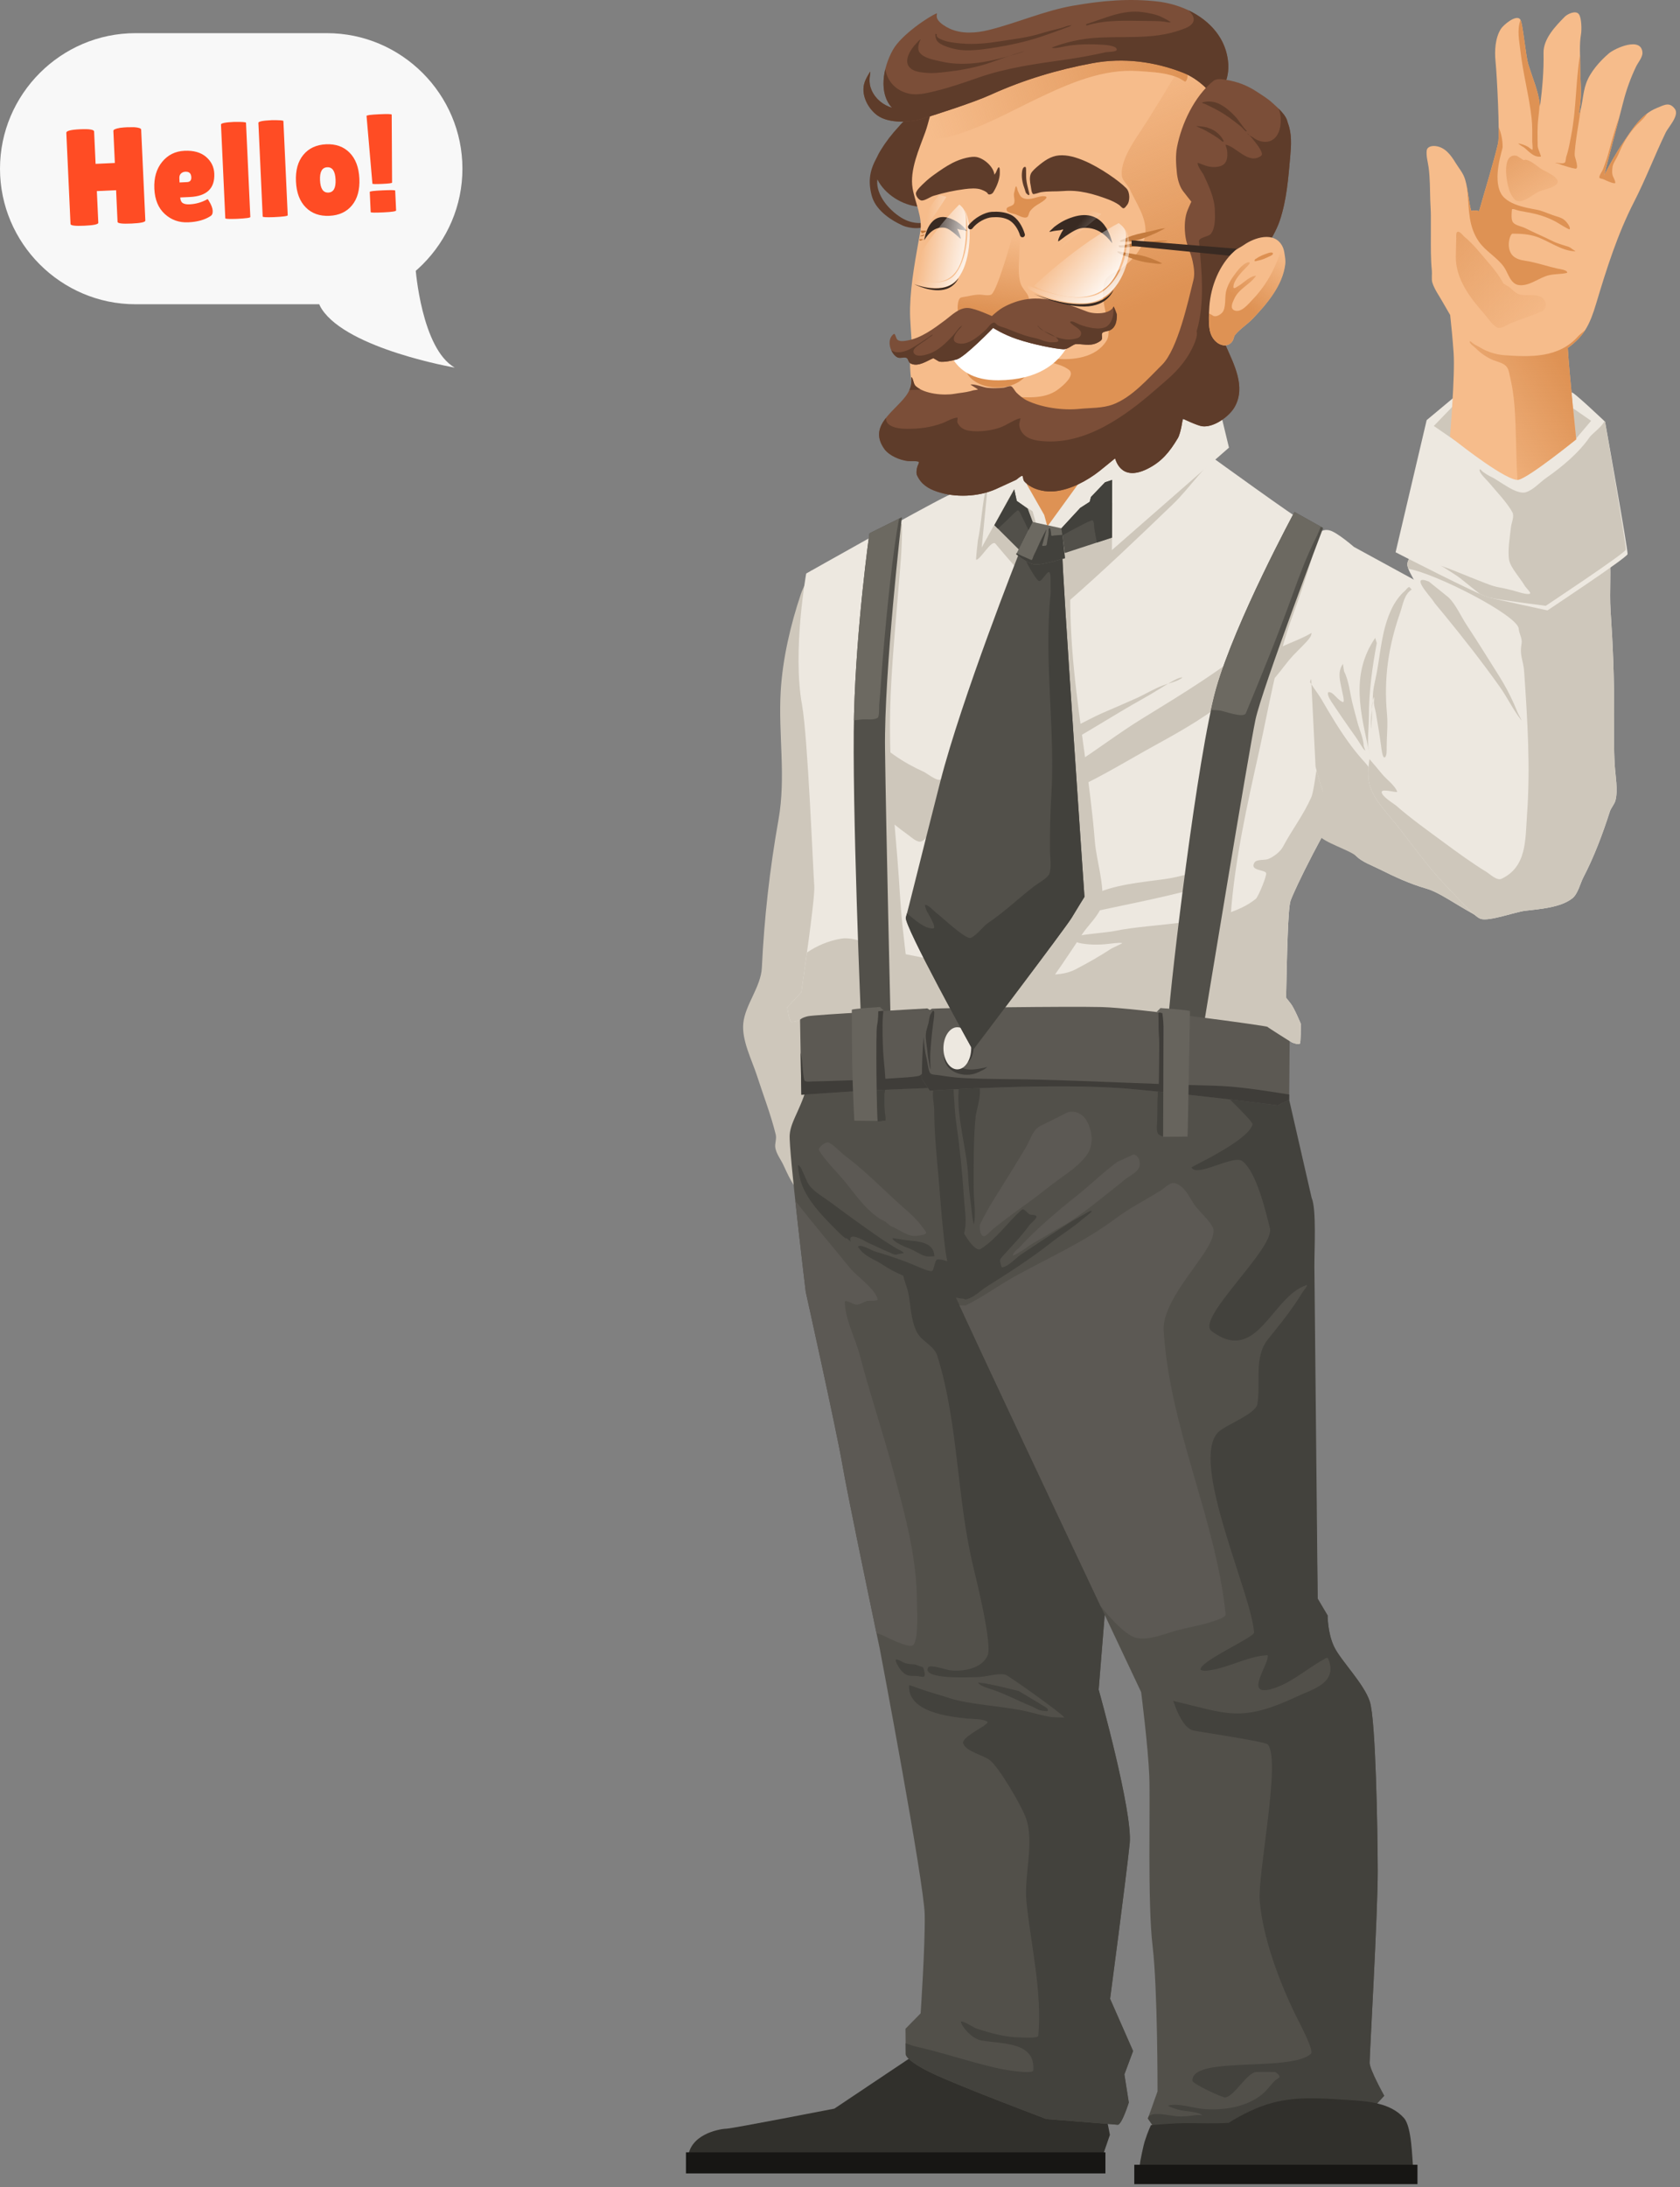 <svg width="332" height="432" viewBox="0 0 332 432" fill="none" xmlns="http://www.w3.org/2000/svg">
<rect x="0" y="0" width="332" height="432" fill="#808080" stroke="none"/>
<path fill-rule="evenodd" clip-rule="evenodd" d="M160.312 112.586C159.852 114.251 158.816 115.702 158.265 117.341C156.228 123.398 154.645 130.194 154.278 136.592C153.788 145.097 155.358 153.405 153.845 161.914C152.113 171.668 151.029 181.275 150.557 191.152C150.378 194.919 147.243 198.489 146.888 202.13C146.56 205.504 148.567 209.323 149.582 212.453C150.81 216.246 152.35 220.227 153.298 224.095C153.521 225.017 153.058 225.896 153.228 226.774C153.464 227.994 154.317 229.056 154.829 230.161C155.476 231.555 156.984 234.995 158.458 235.93C159.24 236.428 160.364 235.541 160.91 235.082C162.852 233.456 164.137 231.577 165.055 229.226C167.5 222.941 168.225 216.019 169.253 209.411C169.594 207.199 170.945 203.096 170.241 200.884" fill="#CEC7BB"/>
<path fill-rule="evenodd" clip-rule="evenodd" d="M180.545 406.043L164.883 416.521C164.883 416.521 144.672 420.457 143.63 420.473C142.584 420.49 136.951 421.297 136.052 425.555L218.042 425.48L219.339 421.699L218.565 417.776L180.545 406.043Z" fill="#31302C"/>
<path d="M218.453 425.153H135.558V429.316H218.453V425.153Z" fill="#171614"/>
<path fill-rule="evenodd" clip-rule="evenodd" d="M159.853 212.943C158.698 218.656 156.271 221.182 156.058 224.173C155.844 227.168 159.229 255.17 159.229 255.17C159.229 255.17 165.376 282.842 166.46 289.245C167.54 295.649 173.867 325.721 173.867 325.721C173.867 325.721 182.633 371.918 182.738 378.192C182.842 384.465 181.934 397.695 181.934 397.695L178.942 400.74L178.984 405.788C178.984 405.788 178.921 407.014 184.261 409.557C189.596 412.1 206.798 418.574 206.798 418.574C206.798 418.574 220.067 419.612 220.867 419.704C221.666 419.796 223.076 415.312 223.076 415.312L222.201 409.762L223.921 405.144L219.377 394.826C219.377 394.826 222.624 370.307 223.252 364.126C223.883 357.94 217.117 333.748 217.117 333.748L219.235 307.515L223.427 244.295L201.689 205.33C201.689 205.33 161.008 207.229 159.853 212.943Z" fill="#52504A"/>
<path fill-rule="evenodd" clip-rule="evenodd" d="M157.167 237.18C160.673 241.715 164.36 246.01 168.024 250.533C169.194 251.98 173.152 254.747 173.418 256.696C173.464 257.04 171.646 256.935 171.453 256.97C170.499 257.144 169.839 257.974 168.785 257.622C168.603 257.561 166.959 256.661 166.959 257.136C166.947 260.49 169.047 264.399 169.889 267.622C171.962 275.537 174.607 283.321 176.711 291.24C178.966 299.708 181.202 307.777 181.206 316.638C181.206 317.746 181.588 323.836 180.46 324.947C179.708 325.692 175.248 323.411 174.669 323.129C174.294 322.948 173.792 322.771 173.209 322.589C171.565 314.716 167.329 294.378 166.46 289.245C165.379 282.843 159.229 255.168 159.229 255.168C159.229 255.168 158.086 245.697 157.167 237.18Z" fill="#5C5954"/>
<path fill-rule="evenodd" clip-rule="evenodd" d="M174.912 241.29C171.823 239.885 169.325 236.37 167.29 233.795C165.58 231.638 163.283 229.566 161.85 227.219C161.572 226.764 163.136 225.405 163.777 225.699C164.831 226.185 166.12 227.655 167.09 228.377C171.267 231.488 174.777 235.239 178.688 238.662C179.935 239.75 181.244 240.931 182.213 242.29C182.31 242.429 183.09 243.366 183.028 243.559C182.92 243.914 181.688 244.038 181.368 244.104C179.549 244.474 177.719 242.834 175.993 242.17" fill="#5C5954"/>
<path fill-rule="evenodd" clip-rule="evenodd" d="M223.253 246.959L189.061 254.02C186.563 253.79 183.094 252.091 180.805 251.033C180.667 250.971 178.563 250.029 178.466 250.251C177.989 251.326 179.178 253.978 179.429 255.082C180.027 257.746 179.914 260.678 181.211 263.163C182.199 265.049 184.592 265.748 185.245 267.86C189.442 281.374 189.045 295.962 192.371 309.631C192.961 312.044 196.079 324.734 195.2 326.93C194.137 329.599 190.308 330.239 187.727 329.937C187.178 329.875 183.776 328.708 183.425 329.36C182.069 331.87 192.108 331.28 193.099 331.28C194.899 331.28 196.84 330.469 198.64 330.778C199.188 330.874 209.984 338.562 210.335 339.26C210.348 339.285 208.03 339.206 207.879 339.185C206.297 338.963 204.703 338.487 203.155 338.114C198.476 336.985 191.681 336.78 187.547 335.4C185.764 334.806 183.944 334.35 182.174 333.723C181.985 333.656 179.651 332.819 179.651 332.857C179.316 338.211 187.559 339.085 191.087 339.461C191.823 339.536 194.639 339.503 195.171 340.16C195.263 340.264 194.572 340.791 194.543 340.816C193.773 341.423 189.969 343.334 190.342 344.38C190.919 346.024 194.384 346.68 195.664 347.726C197.51 349.236 201.816 356.61 202.703 359.006C204.498 363.883 202.326 370.483 202.841 375.594C203.72 384.34 205.962 393.249 205.192 402.116C205.142 402.685 202.037 402.451 201.665 402.451C198.681 402.451 195.74 401.61 192.924 400.681C192.451 400.522 190.296 399.117 189.902 399.318C189.781 399.385 190.187 400.071 190.233 400.15C190.928 401.342 192.543 402.827 193.945 403.057C198.351 403.781 204.674 403.35 204.184 408.996C204.121 409.703 199.133 409.021 196.61 408.427C191.275 407.164 186.049 405.383 180.667 404.182C180.496 404.145 179.78 403.885 178.968 403.605L178.985 405.788C178.985 405.788 178.922 407.014 184.262 409.557C189.597 412.1 206.799 418.574 206.799 418.574C206.799 418.574 220.068 419.612 220.867 419.704C221.667 419.796 223.077 415.312 223.077 415.312L222.202 409.762L223.922 405.144L219.378 394.826C219.378 394.826 222.625 370.308 223.253 364.126C223.884 357.94 217.118 333.748 217.118 333.748L219.236 307.515L223.253 246.959Z" fill="#43423D"/>
<path fill-rule="evenodd" clip-rule="evenodd" d="M201.309 334.028C200.263 333.748 199.221 333.534 198.175 333.267C197.062 332.982 195.957 332.773 194.836 332.552C194.497 332.485 194.141 332.439 193.794 332.426C193.631 332.422 193.221 332.246 193.3 332.393C193.66 333.066 195.66 333.593 196.317 333.819C198.84 334.681 201.23 335.99 203.711 336.981C204.586 337.332 205.289 337.943 206.276 337.951C206.402 337.951 207.013 338.106 207.075 337.918C207.268 337.315 205.929 336.922 205.64 336.609" fill="#43423D"/>
<path fill-rule="evenodd" clip-rule="evenodd" d="M180.805 328.783C180.127 328.712 179.512 328.737 178.847 328.511C178.428 328.369 177.52 327.741 177.094 327.804C176.834 327.842 177.236 328.628 177.278 328.712C177.663 329.49 178.345 330.46 179.144 330.828C179.859 331.159 180.772 330.979 181.533 331.104C181.78 331.146 182.341 331.305 182.579 331.196C182.989 331.008 182.567 329.544 182.374 329.331" fill="#43423D"/>
<path fill-rule="evenodd" clip-rule="evenodd" d="M167.344 244.605C167.114 244.701 166.784 244.362 166.625 244.232C165.892 243.634 165.273 242.957 164.612 242.288C162.331 240.008 159.653 237.143 158.49 234.065C158.126 233.103 157.959 232.208 157.795 231.204C157.779 231.112 157.64 230.217 157.712 230.175C157.879 230.074 158.314 230.706 158.356 230.811C158.728 231.714 159.164 232.605 159.561 233.504C160.243 235.056 162.553 236.336 163.813 237.264C167.189 239.761 170.545 242.229 174.01 244.605C175.031 245.303 176.111 245.956 177.161 246.612C177.471 246.805 178.429 247.16 178.609 247.512C178.621 247.537 178.04 247.616 177.998 247.624C177.32 247.754 177.015 247.997 176.324 247.645C175.768 247.361 175.182 247.148 174.608 246.893C174.148 246.688 173.692 246.483 173.236 246.261C172.876 246.089 172.516 245.893 172.144 245.747C171.868 245.638 171.587 245.512 171.332 245.366C170.625 244.969 167.487 243.174 168.11 245.249" fill="#43423D"/>
<path fill-rule="evenodd" clip-rule="evenodd" d="M174.78 216.105C174.759 217.251 174.755 218.422 174.855 219.56C174.901 220.112 175.056 220.743 175.006 221.295C174.997 221.417 174.637 221.362 174.575 221.375C174.278 221.425 173.374 221.68 173.219 221.341C173.077 221.036 173.098 220.63 173.047 220.3C172.893 219.204 172.88 218.037 172.939 216.933C172.955 216.59 172.985 216.251 173.01 215.912C173.06 215.214 172.8 214.77 173.554 214.578C173.708 214.54 173.855 214.507 174.01 214.486C174.211 214.461 174.951 214.218 175.064 214.511" fill="#43423D"/>
<path fill-rule="evenodd" clip-rule="evenodd" d="M183.667 213.645C183.667 213.645 186.554 250.548 187.826 253.869C189.103 257.19 225.512 334.241 225.512 334.241C225.512 334.241 226.905 345.153 227.123 350.888C227.34 356.618 226.754 375.899 227.771 384.377C228.788 392.851 228.75 413.099 228.75 413.099L226.842 418.474L229.336 422.071L260.184 415.851L269.85 417.984L273.549 413.978C273.549 413.978 270.691 408.85 270.666 407.495C270.641 406.139 272.286 377.874 272.265 369.55C272.244 361.227 271.863 339.653 270.7 336.107C269.536 332.56 265.03 328.084 263.682 325.349C262.339 322.614 262.364 319.1 262.364 319.1L260.402 315.788L259.314 249.122C260.82 247.256 248.547 210.508 248.547 210.508L184.897 209.881" fill="#52504A"/>
<path fill-rule="evenodd" clip-rule="evenodd" d="M189.615 257.85C194.573 268.618 208.515 298.218 217.496 317.252C219.874 320.216 222.611 323.045 224.557 323.523C227.09 324.145 230.577 322.551 232.974 321.953C235.318 321.366 237.824 320.957 240.09 320.139C240.445 320.011 242.276 319.475 242.21 318.846C240.221 299.854 231.167 282.241 229.963 262.84C229.689 258.452 234.31 252.787 236.654 249.395C237.723 247.843 240.025 244.91 239.789 242.853C239.654 241.649 236.739 239.036 236.009 237.94C235.052 236.509 234.137 234.34 232.291 233.741C231.221 233.398 230.171 234.702 229.36 235.196C226.403 236.991 223.179 238.654 220.418 240.723C214.264 245.327 207.488 248.318 200.847 251.957C197.499 253.79 194.225 256.218 190.839 257.862L189.615 257.85Z" fill="#5C5954"/>
<path fill-rule="evenodd" clip-rule="evenodd" d="M205.356 222.53C204.013 223.379 203.511 225.37 202.723 226.675C200.769 229.928 198.762 233.162 196.742 236.377C195.627 238.16 194.619 239.889 193.712 241.776C193.441 242.34 193.75 244.601 194.658 244.134C195.283 243.81 195.766 243.154 196.306 242.714C198.503 240.946 200.858 239.233 203.156 237.593C205.295 236.068 207.291 234.347 209.434 232.83C211.279 231.526 213.383 230.044 214.735 228.203C216.248 226.142 215.881 223.236 214.631 221.191C213.769 219.782 211.781 219.068 210.376 220.033" fill="#5C5954"/>
<path fill-rule="evenodd" clip-rule="evenodd" d="M220.831 229.496C217.912 231.619 215.317 234.224 212.46 236.462C210.472 238.021 208.538 239.658 206.649 241.336C204.877 242.911 203.186 244.528 201.588 246.269C201.263 246.62 200.151 247.446 200.155 247.99C200.155 248.113 200.85 247.716 200.885 247.693C201.534 247.291 202.194 246.948 202.808 246.481C204.302 245.354 206.009 244.59 207.568 243.571C208.831 242.749 210.202 242.12 211.456 241.294C214.843 239.079 217.982 236.424 221.167 233.931C221.545 233.637 221.897 233.305 222.275 233.008C223.117 232.348 224.48 231.723 225.036 230.766C225.561 229.855 225.124 228.277 224.047 228.026" fill="#5C5954"/>
<path fill-rule="evenodd" clip-rule="evenodd" d="M184.596 215.046C184.036 215.678 184.613 218.254 184.613 219.066C184.617 223.621 185.086 228.221 185.488 232.764C185.789 236.202 186.015 239.648 186.379 243.082C186.919 248.151 187.27 252.284 190.333 256.345C190.442 256.491 190.388 255.981 190.392 255.797C190.4 255.5 190.329 255.212 190.321 254.91C190.287 253.99 190.183 253.07 190.145 252.15C190.04 249.594 189.735 246.349 190.463 243.881C191.162 241.518 190.664 239.226 190.505 236.766C190.174 231.622 189.651 226.473 188.915 221.375C188.66 219.601 188.635 217.74 188.471 215.95C188.413 215.327 188.622 214.39 188.178 213.879C187.86 213.507 186.906 213.478 186.467 213.273" fill="#43423D"/>
<path fill-rule="evenodd" clip-rule="evenodd" d="M188.216 249.892C188.224 251.552 189.446 253.568 189.998 255.132C190.057 255.291 190.413 256.755 190.781 256.692C192.367 256.421 193.731 254.936 195.045 254.112C199.384 251.385 203.744 248.591 207.774 245.416C209.783 243.835 212.009 242.513 213.929 240.824C214.067 240.702 215.779 239.402 215.745 239.272C215.666 238.996 214.745 239.565 214.666 239.615C213.586 240.28 212.448 240.84 211.377 241.518C208.192 243.538 205.016 245.638 201.87 247.733C200.702 248.507 199.501 250.03 198.087 250.339C197.874 250.385 197.782 249.758 197.748 249.641C197.543 248.858 197.551 248.817 198.146 248.147C199.92 246.144 201.857 244.207 203.418 242.012C203.661 241.669 204.832 240.79 204.816 240.334C204.795 239.841 203.841 240.088 203.41 239.845C203.054 239.644 202.343 238.607 201.941 238.958C199.121 241.413 197.028 244.655 193.819 246.7C192.66 247.441 190.634 243.827 190.212 243.174C190.17 243.112 189.346 241.773 189.329 241.79C189.141 241.957 189.115 242.677 189.057 242.919C188.839 243.81 188.392 245.822 188.81 246.658" fill="#43423D"/>
<path fill-rule="evenodd" clip-rule="evenodd" d="M183.438 248.197C182.383 248.16 181.287 247.361 180.362 246.905C179.722 246.591 179.023 246.395 178.387 246.077C177.931 245.847 176.475 245.169 176.357 244.571C176.349 244.529 179.01 244.964 179.228 244.989C181.446 245.253 184.53 245.253 184.659 248.151" fill="#43423D"/>
<path fill-rule="evenodd" clip-rule="evenodd" d="M191.22 256.546C188.437 256.701 185.186 254.944 182.755 253.831C179.922 252.535 177.005 251.56 174.415 249.808C173.131 248.934 171.578 248.423 170.44 247.357C170.386 247.302 169.457 246.328 169.565 246.227C170.151 245.692 172.244 247.01 172.884 247.194C176.143 248.139 179.119 249.21 182.215 250.548C182.454 250.653 184.044 251.318 184.303 250.987C184.567 250.653 184.789 248.888 185.182 248.804C186.362 248.545 188.944 249.916 190.111 250.193C190.454 250.276 190.689 251.347 190.814 251.619C191.187 252.451 191.86 254.772 192.676 255.028" fill="#43423D"/>
<path fill-rule="evenodd" clip-rule="evenodd" d="M189.497 214.628C188.865 220.588 191.099 226.703 191.342 232.655C191.422 234.692 191.74 236.737 191.982 238.758C192.062 239.439 192.083 240.15 192.233 240.819C192.305 241.125 192.401 242.032 192.468 241.727C192.899 239.761 192.422 237.055 192.422 235.048C192.422 230.334 192.334 225.235 192.807 220.538C192.941 219.212 194.539 214.741 192.983 214.013" fill="#43423D"/>
<path fill-rule="evenodd" clip-rule="evenodd" d="M248.853 211.165L238.413 212.114C239.488 214.043 247.673 221.337 247.514 222.09C246.97 224.654 239.179 228.627 237.044 229.748C236.965 229.79 235.438 230.539 235.479 230.622C236.467 232.651 243.786 228.021 245.51 229.351C248.288 231.484 250.1 239.167 250.958 242.605C251.958 246.616 236.149 260.503 239.446 262.949C248.476 269.654 251.234 256.165 258.126 253.873C258.682 253.689 257.594 254.923 257.297 255.429C256.862 256.161 256.322 256.968 255.845 257.667C254.192 260.088 252.343 262.343 250.506 264.635C247.769 268.044 249.167 273.251 248.485 277.333C248.146 279.358 242.066 281.503 240.693 282.946C235.082 288.856 247.38 314.893 247.824 322.484C247.878 323.417 236.835 328.264 237.258 329.829C237.279 329.912 237.978 330.046 238.095 330.038C242.405 329.732 246.347 327.148 250.426 326.955C250.723 326.943 250.338 328.11 250.322 328.16C249.451 330.627 246.677 334.86 251.171 333.656C254.933 332.648 258.051 329.77 261.365 327.917C261.737 327.708 262.314 327.198 262.515 327.712C264.39 332.468 259.431 333.647 256.314 335.111C245.074 340.377 242.476 338.453 231.877 335.99C231.764 335.964 231.952 336.203 231.985 336.312C232.521 337.93 233.923 341.452 235.881 341.837C237.835 342.222 250.083 344.016 250.548 344.585C253.184 347.814 248.501 370.136 248.945 375.49C249.556 382.838 252.904 391.68 256.13 398.23C256.519 399.025 259.745 405.06 259.088 405.663C256.682 407.871 248.815 407.578 242.848 408.022C238.764 408.323 235.576 408.971 235.643 411.008C235.664 411.627 241.643 414.404 242.145 414.316C244.003 414.007 246.334 409.523 248.204 409.293C248.46 409.264 249.803 409.26 252.012 409.281C252.439 409.569 252.837 409.866 252.858 410.255C252.866 410.402 252.146 410.816 252.042 410.912C251.221 411.673 250.606 412.623 249.765 413.388C246.706 416.182 241.878 416.922 237.84 416.588C235.756 416.412 232.998 415.404 230.91 415.893C230.642 415.956 231.366 416.199 231.621 416.312C232.031 416.491 232.467 416.6 232.898 416.73C234.145 417.102 236.53 417.023 237.559 417.792C237.697 417.893 237.22 417.78 237.049 417.78C236.701 417.771 236.396 417.78 236.053 417.834C235.124 417.98 234.132 418.06 233.186 418.068C231.743 418.081 228.537 417.106 227.228 417.88C227.148 417.926 227.073 417.976 227.002 418.031L226.843 418.474L229.337 422.071L260.185 415.851L269.851 417.985L273.55 413.978C273.55 413.978 270.692 408.85 270.667 407.495C270.642 406.139 272.286 377.874 272.265 369.55C272.244 361.227 271.863 339.653 270.7 336.107C269.537 332.56 265.03 328.084 263.683 325.349C262.34 322.614 262.365 319.1 262.365 319.1L260.402 315.788L259.749 250.289C259.72 246.905 260.193 238.841 259.201 236.599L254.481 216.008L248.853 211.165Z" fill="#43423D"/>
<path fill-rule="evenodd" clip-rule="evenodd" d="M228.91 215.306C228.721 215.573 228.822 216.205 228.792 216.519C228.721 217.347 228.726 218.187 228.726 219.024C228.726 219.802 228.688 220.58 228.688 221.358C228.688 222.127 228.345 223.834 229.14 224.189C229.303 224.265 229.734 224.562 229.931 224.436C230.102 224.327 230.102 223.796 230.123 223.625C230.207 223.006 230.37 222.408 230.529 221.805C230.91 220.375 231.429 218.944 231.303 217.443C231.253 216.862 230.906 216.297 230.705 215.757C230.483 215.159 230.357 214.369 229.78 214.009" fill="#43423D"/>
<path fill-rule="evenodd" clip-rule="evenodd" d="M225.245 427.743C225.277 426.881 226.028 423.573 226.182 423.087C226.915 420.779 227.462 419.775 227.462 419.775C227.462 419.775 232.15 419.382 234.276 419.382C237.009 419.377 239.982 419.495 242.81 419.327C245.452 417.654 248.57 416.123 251.511 415.358C256.529 414.049 261.352 414.488 266.478 414.814C270.379 415.061 274.759 415.362 277.437 418.361C279.012 420.126 279.043 426.208 279.288 428.558L225.245 427.743Z" fill="#31302C"/>
<path d="M280.119 427.602H224.155V431.43H280.119V427.602Z" fill="#171614"/>
<path fill-rule="evenodd" clip-rule="evenodd" d="M252.845 207.677L163.335 205.264L158.473 201.386C158.473 201.386 156.933 201.968 156.414 201.872C155.895 201.775 155.59 198.948 155.59 198.948C155.59 198.948 158.431 195.982 158.385 195.916C158.339 195.849 161.13 177.491 160.917 174.994C160.703 172.502 159.64 145.461 158.498 139.238C156.556 128.618 159.322 113.285 159.322 113.285C159.322 113.285 181.793 100.587 187.229 97.922C192.668 95.258 205.502 92.392 205.502 92.392L239.463 90.27C239.463 90.27 256.314 102.473 257.712 103.104C259.114 103.732 260.586 105.35 260.586 105.35C260.586 105.35 261.319 104.384 262.804 104.782C264.29 105.183 267.566 108.036 267.566 108.036L280.174 114.916C280.174 114.916 278.462 136.406 269.788 150.514C261.109 164.622 255.879 175.605 255.046 177.91C254.515 179.382 254.331 188.784 254.155 197.078C254.448 197.442 254.728 197.819 255.025 198.174C255.766 199.061 257.071 202.256 257.071 202.256C257.071 202.256 257.088 205.975 256.875 206.154C256.574 206.401 255.594 206.029 255.301 205.908C255.209 205.87 254.85 205.561 254.753 205.636C254.419 205.899 254.146 206.284 253.87 206.652C253.858 207.326 253.854 207.706 253.854 207.706L252.9 207.681C252.879 207.685 252.866 207.689 252.858 207.685C252.854 207.681 252.849 207.681 252.845 207.677Z" fill="#EDE8E0"/>
<path fill-rule="evenodd" clip-rule="evenodd" d="M273.571 142.972C272.487 145.603 271.232 148.159 269.788 150.514C261.109 164.621 255.879 175.605 255.046 177.909C254.515 179.382 254.331 188.784 254.155 197.078C254.448 197.442 254.728 197.818 255.025 198.174C255.766 199.061 257.071 202.256 257.071 202.256C257.071 202.256 257.088 205.974 256.875 206.154C256.574 206.401 255.594 206.029 255.301 205.907C255.209 205.87 254.849 205.56 254.753 205.636C254.418 205.899 254.146 206.284 253.87 206.652C253.858 207.325 253.854 207.706 253.854 207.706L252.9 207.681C252.879 207.685 252.866 207.689 252.858 207.685C252.853 207.681 252.849 207.681 252.845 207.677L163.335 205.263L158.473 201.386C158.473 201.386 156.933 201.967 156.414 201.871C155.895 201.775 155.59 198.948 155.59 198.948C155.59 198.948 158.431 195.982 158.385 195.915C158.364 195.886 158.891 192.339 159.469 188.157C161.431 186.827 163.649 185.848 166.248 185.409C169.185 184.911 173.349 187.341 176.123 187.91C184.266 189.566 192.288 191.189 200.56 191.934C204.1 192.251 209.071 193.276 212.482 191.511C214.93 190.244 217.336 188.876 219.641 187.366C219.746 187.295 221.729 186.392 221.75 186.316C221.775 186.22 221.211 186.17 219.018 186.446C217.281 186.668 214.896 186.659 213.181 186.245C212.988 186.195 211.394 185.568 211.708 185.283C212.423 184.635 218.851 184.208 220.181 183.92C228.052 182.23 241.731 182.807 248.175 177.546C248.648 177.165 250.376 172.999 250.209 172.455C249.991 171.753 246.891 172.045 247.899 170.385C248.317 169.703 249.937 169.942 250.577 169.699C251.64 169.297 253.004 168.269 253.552 167.235C255.423 163.722 257.561 161.058 259.16 157.423C259.879 155.792 260.942 144.763 261.838 143.228C262.683 141.78 262.75 148.757 263.423 147.222C264.574 144.62 266.754 138.819 268.893 137.042L273.571 142.972Z" fill="#CEC7BB"/>
<path fill-rule="evenodd" clip-rule="evenodd" d="M240.869 170.912C237.346 171.824 233.802 173.146 230.19 173.648C225.713 174.271 219.708 174.743 215.725 176.943C213.888 177.956 211.03 178.437 209.005 178.859C208.214 179.022 207.444 179.277 206.661 179.495C206.264 179.608 205.167 179.524 205.456 179.825C207.234 181.657 212.122 180.988 214.214 180.511C221.307 178.901 228.512 177.6 235.538 175.73C238.153 175.036 241.89 174.927 243.564 172.627" fill="#CEC7BB"/>
<path fill-rule="evenodd" clip-rule="evenodd" d="M248.56 126.309C241.664 132.273 233.371 137.234 225.613 142.01C220.985 144.863 216.679 148.201 212.093 151.099C207.306 154.123 202.606 157.444 198.163 160.945C196.28 162.43 193.735 164.032 193.769 164.119C194.053 164.897 197.995 162.819 198.372 162.639C203.201 160.334 207.95 157.887 212.8 155.625C218.135 153.132 223.144 150.033 228.282 147.209C239.246 141.195 250.862 134.461 253.163 120.834" fill="#CEC7BB"/>
<path fill-rule="evenodd" clip-rule="evenodd" d="M171.684 144.662C174.433 147.954 178.638 150.718 182.513 152.437C183.149 152.722 185.011 154.249 185.748 154.01C189.56 152.78 192.857 149.183 196.82 148.493C197.075 148.447 196.481 148.891 196.318 149.096C195.933 149.581 195.514 150.016 195.045 150.421C193.807 151.496 192.736 152.843 191.756 154.152C189.53 157.134 186.81 159.92 184.739 162.99C184.199 163.789 183.078 165.843 182.082 166.202C181.287 166.491 180.182 165.445 179.596 165.019C177.563 163.551 175.63 162.041 173.839 160.255C173.55 159.962 171.696 158.373 171.88 157.85" fill="#CEC7BB"/>
<path fill-rule="evenodd" clip-rule="evenodd" d="M206.113 145.047C209.951 145.386 214.411 142.341 217.776 140.881C220.002 139.915 222.24 138.966 224.458 137.97C226.262 137.163 227.99 136.084 229.844 135.381C230.894 134.979 232.743 134.607 233.622 133.875C233.827 133.704 233.066 133.896 232.819 134.001C232.153 134.281 231.601 134.595 230.982 134.963C229.287 135.971 227.638 137.029 225.918 137.987C220.78 140.852 215.846 144.047 210.716 146.925C208.846 147.975 206.917 148.882 205.109 150.049C204.996 150.125 203.247 150.953 203.264 151.028" fill="#CEC7BB"/>
<path fill-rule="evenodd" clip-rule="evenodd" d="M241.814 89.047C238.115 91.721 235.153 96.358 231.847 99.541C224.972 106.162 218.038 112.787 210.841 119.057C208.175 121.378 205.769 123.971 203.183 126.38C202.213 127.284 200.673 128.906 199.338 129.341C199.187 129.387 199.815 127.288 199.819 127.263C200.229 125.857 200.648 124.394 200.92 122.959C201.422 120.353 201.936 117.718 202.326 115.096C202.493 113.979 202.51 112.586 203.326 111.72C207.61 107.166 213.59 103.916 218.586 100.252C222.273 97.545 225.964 94.867 229.788 92.37C231.11 91.508 232.634 90.044 234.086 89.432" fill="#CEC7BB"/>
<path fill-rule="evenodd" clip-rule="evenodd" d="M195.543 94.34C194.02 98.213 194.129 102.636 193.254 106.701C193.212 106.894 192.827 110.57 192.898 110.574C193.702 110.658 195.957 106.476 196.727 107.404C199.276 110.482 201.962 113.439 204.598 116.455C205.385 117.35 206.41 119.784 207.716 120.127C208.121 120.232 207.703 119.287 207.661 118.873C207.598 118.153 207.515 117.438 207.452 116.719C207.259 114.632 206.678 112.427 206.289 110.357C205.033 103.74 203.318 97.587 200.527 91.484" fill="#CEC7BB"/>
<path fill-rule="evenodd" clip-rule="evenodd" d="M242.911 134.105C245.681 133.194 248.573 130.5 251.037 128.957C253.619 127.342 256.569 126.556 259.138 125.058C259.243 124.996 259.147 125.301 259.113 125.422C258.988 125.92 258.343 126.598 258 126.97C256.937 128.116 255.774 129.149 254.77 130.358C253.602 131.771 252.56 133.29 251.272 134.607C249.514 136.41 247.246 138.455 245.865 140.572" fill="#CEC7BB"/>
<path fill-rule="evenodd" clip-rule="evenodd" d="M261.168 105.17C259.975 106.659 259.682 108.793 259.151 110.562C258.033 114.272 256.77 118.044 255.426 121.683C252.209 130.408 250.786 139.61 248.765 148.657C246.463 158.971 244.07 169.691 243.254 180.252C242.697 187.483 241.906 194.661 241.011 201.859C240.99 202.022 240.157 208.622 240.036 208.685C236.688 210.383 236.981 203.699 237.103 202.482C237.981 193.519 237.772 184.48 238.822 175.504C240.781 158.812 245.212 141.504 250.522 125.531C251.644 122.156 252.941 118.873 254.133 115.535C254.698 113.958 255.255 111.31 256.652 110.21" fill="#CEC7BB"/>
<path fill-rule="evenodd" clip-rule="evenodd" d="M211.122 108.675C211.892 111.294 211.49 114.974 211.49 117.676C211.49 122.461 211.762 127.405 212.231 132.165C213.344 143.504 215.453 154.788 216.357 166.135C216.666 170.008 218.357 174.902 217.733 178.75C217.449 180.511 214.93 182.916 214.018 184.3C211.147 188.65 208.138 193.238 204.9 197.291C204.715 197.517 200.908 203.937 199.795 201.783C199.087 200.412 199.464 198.471 199.368 196.986C199.092 192.603 199.104 188.378 199.343 183.995C199.945 173.116 199.485 161.802 201.083 151.024C202.443 141.83 204.029 132.784 205.82 123.666C206.707 119.148 208.414 114.05 208.486 109.432" fill="#CEC7BB"/>
<path fill-rule="evenodd" clip-rule="evenodd" d="M178.24 103.435C178.345 108.203 177.821 112.837 177.441 117.58C176.759 126.079 175.876 134.871 175.876 143.407C175.876 152.057 176.591 160.895 177.336 169.515C177.717 173.969 177.876 178.428 178.349 182.874C178.889 187.918 179.566 192.937 179.993 197.986C180.077 198.973 181.157 201.884 180.746 202.766C180.558 203.18 178.792 202.963 178.499 202.98C178.194 203.001 176.323 203.858 176.114 203.678C175.03 202.737 175.374 199.516 175.256 198.237C174.771 192.983 173.746 187.789 173.386 182.498C172.064 163.216 171.959 142.855 174.21 123.67C174.666 119.767 174.754 115.857 174.754 111.929C174.754 110.156 174.415 106.956 175.378 105.279" fill="#CEC7BB"/>
<path fill-rule="evenodd" clip-rule="evenodd" d="M230.906 201.114C231.362 194.033 236.597 149.133 240.376 135.912C244.158 122.687 255.816 101.126 255.816 101.126L261.474 104.288C261.474 104.288 249.41 135.967 248.096 142.195C246.778 148.422 237.79 203.097 237.79 203.097C237.79 203.097 230.45 208.196 230.906 201.114Z" fill="#52504A"/>
<path fill-rule="evenodd" clip-rule="evenodd" d="M261.013 104.033C260.691 104.815 260.377 105.606 260.013 106.329C258.172 109.972 256.803 113.674 255.422 117.505C252.581 125.389 249.409 133.164 246.196 140.902C245.777 141.906 241.84 140.459 241.187 140.367C240.584 140.279 239.944 140.254 239.316 140.241C239.68 138.572 240.032 137.113 240.375 135.912C244.158 122.687 255.816 101.126 255.816 101.126L261.013 104.033Z" fill="#6C6961"/>
<path fill-rule="evenodd" clip-rule="evenodd" d="M170.185 202.281C170.185 202.281 168.319 158.415 168.775 141.015C169.231 123.611 171.813 105.35 171.813 105.35L178.228 102.167C178.228 102.167 174.704 132.679 174.897 147.946C175.089 163.216 176.022 202.792 176.022 202.792L170.185 202.281Z" fill="#52504A"/>
<path fill-rule="evenodd" clip-rule="evenodd" d="M177.672 102.443C176.475 108.759 175.366 119.266 174.458 129.981C174.194 133.068 174.048 136.163 173.742 139.242C173.705 139.622 173.809 141.529 173.454 141.776C172.688 142.303 171.165 142.019 170.315 142.111C169.792 142.169 169.269 142.228 168.746 142.286C168.754 141.852 168.767 141.425 168.775 141.015C169.232 123.611 171.813 105.35 171.813 105.35L177.672 102.443Z" fill="#6C6961"/>
<path fill-rule="evenodd" clip-rule="evenodd" d="M184.927 200.173L183.245 199.19C183.245 199.19 160.887 200.445 159.644 200.738C158.402 201.031 158.104 201.424 158.104 201.424L158.364 216.247C158.364 216.247 167.637 215.632 169.495 215.511C171.352 215.389 185.509 214.837 185.509 214.837L184.927 200.173Z" fill="#5C5953"/>
<path fill-rule="evenodd" clip-rule="evenodd" d="M185.207 207.267L185.508 214.837C185.508 214.837 171.352 215.389 169.494 215.511C167.636 215.632 158.363 216.247 158.363 216.247L158.217 207.882C158.317 208.384 158.409 208.886 158.48 209.387C158.522 209.68 158.74 213.227 159.008 213.465C159.351 213.767 160.188 213.616 160.589 213.616C162.083 213.616 172.892 213.273 177.047 212.955C178.553 212.838 180.106 212.817 181.587 212.52C182.729 212.294 184.173 208.225 184.972 207.493C185.018 207.451 185.102 207.367 185.207 207.267Z" fill="#3F3D39"/>
<path fill-rule="evenodd" clip-rule="evenodd" d="M172.7 199.952C173.165 199.922 173.608 199.696 174.081 199.684C174.114 199.68 174.487 199.65 174.508 199.684C174.608 199.872 174.499 200.269 174.487 200.466C174.441 201.156 174.407 201.838 174.407 202.532C174.407 204.891 174.445 207.229 174.671 209.58C174.78 210.717 174.897 211.863 174.96 213.005C174.972 213.281 174.968 213.557 174.993 213.829C174.997 213.854 175.022 214.047 174.997 214.063C174.889 214.143 174.646 214.08 174.52 214.08C174.181 214.076 173.838 214.139 173.503 214.206C173.206 214.268 172.905 214.348 172.604 214.415C172.395 214.461 172.185 214.503 171.972 214.532C171.855 214.549 171.746 214.561 171.629 214.574C171.001 214.636 171.11 214.36 171.11 213.733C171.11 213.557 171.11 213.378 171.11 213.198C171.11 212.917 171.093 212.633 171.11 212.357C171.143 211.826 171.152 211.295 171.169 210.768C171.202 209.576 171.206 208.375 171.265 207.187C171.344 205.519 171.541 203.858 171.775 202.206C171.826 201.846 171.817 200.972 172.098 200.704" fill="#3F3D39"/>
<path fill-rule="evenodd" clip-rule="evenodd" d="M184.257 199.249C186.412 199.086 211.004 198.76 217.695 198.923C224.39 199.086 250.271 202.62 250.46 202.825C250.648 203.026 254.862 205.665 254.862 205.665L254.766 217.23L252.51 218.334C252.51 218.334 238.074 216.448 223.524 215.109C208.975 213.771 183.743 215.444 183.743 215.444L182.186 213.148C182.186 213.148 182.102 199.408 184.257 199.249Z" fill="#5C5953"/>
<path fill-rule="evenodd" clip-rule="evenodd" d="M182.537 204.791C182.596 206.301 182.788 207.806 183.157 209.291C183.295 209.843 183.454 211.654 183.893 212.043C184.22 212.332 185.048 212.311 185.454 212.374C187.119 212.629 188.718 212.863 190.408 212.951C195.4 213.202 200.38 213.127 205.38 213.26C216.791 213.57 228.194 214.172 239.605 214.448C244.564 214.565 249.434 215.364 254.318 216.13C254.473 216.155 254.623 216.18 254.774 216.201L254.765 217.23L252.51 218.334C252.51 218.334 238.074 216.448 223.524 215.109C208.975 213.771 183.743 215.444 183.743 215.444L182.186 213.148C182.186 213.148 182.161 208.668 182.537 204.791Z" fill="#3F3D39"/>
<path fill-rule="evenodd" clip-rule="evenodd" d="M229.905 200.152C229.792 200.052 229.557 200.077 229.419 200.056C229.302 200.039 229.085 199.964 228.967 200.018C228.859 200.073 228.926 200.453 228.926 200.533C228.947 201.123 228.951 201.721 228.955 202.315C228.959 202.566 228.955 202.817 228.955 203.072C228.955 203.983 229.076 204.891 229.08 205.807C229.101 207.777 229.043 209.751 229.043 211.721C229.043 212.495 229.009 213.265 229.001 214.034C228.997 214.222 228.997 214.415 228.984 214.599C228.98 214.649 228.938 214.816 228.972 214.867C228.988 214.892 229.168 214.85 229.193 214.85C229.436 214.846 229.683 214.862 229.926 214.862C230.248 214.862 230.57 214.862 230.892 214.862C230.938 214.862 231.181 214.896 231.21 214.854C231.311 214.716 231.202 214.243 231.202 214.08C231.202 213.888 231.202 213.695 231.202 213.503C231.202 213.148 231.185 212.792 231.185 212.436C231.185 209.626 231.022 206.807 230.784 204.009C230.712 203.18 230.587 202.365 230.478 201.541C230.419 201.114 230.373 200.629 230.147 200.248" fill="#3F3D39"/>
<path fill-rule="evenodd" clip-rule="evenodd" d="M183.918 200.328C183.604 200.888 183.625 201.57 183.462 202.177C183.295 202.812 183.031 203.511 182.977 204.168C182.872 205.355 183.177 206.547 183.274 207.727C183.341 208.513 183.475 209.308 183.613 210.086C183.659 210.341 183.688 210.605 183.755 210.855C183.78 210.968 183.801 211.307 183.839 211.198C183.935 210.935 183.851 210.508 183.851 210.228C183.851 209.475 183.801 208.701 183.851 207.953C183.977 206.012 184.157 204.096 184.412 202.177C184.496 201.537 184.617 200.884 184.621 200.24C184.621 199.964 184.701 199.676 184.337 199.646" fill="#3F3D39"/>
<path fill-rule="evenodd" clip-rule="evenodd" d="M186.579 207.418C186.504 208.304 186.513 209.312 186.931 210.12C188.04 212.265 191.233 212.826 193.279 211.822C193.693 211.617 194.806 211.182 195.053 210.751C195.091 210.684 194.911 210.81 194.835 210.835C194.714 210.868 194.588 210.898 194.467 210.923C194.107 210.994 193.747 211.061 193.388 211.123C192.425 211.299 190.944 211.383 190.073 210.889C189.94 210.81 189.312 210.559 189.266 210.387C189.257 210.354 189.902 210.295 189.944 210.287C190.379 210.22 190.923 210.086 191.287 209.827C192.053 209.283 192.291 208.037 192.433 207.183C192.588 206.276 192.789 204.285 191.89 203.611C191.588 203.386 191.069 203.365 190.714 203.348C190.429 203.331 190.132 203.323 189.856 203.386C189.458 203.482 189.057 203.599 188.709 203.825" fill="#3F3D39"/>
<path d="M189.183 211.232C190.697 211.232 191.925 209.369 191.925 207.07C191.925 204.772 190.697 202.909 189.183 202.909C187.668 202.909 186.44 204.772 186.44 207.07C186.44 209.369 187.668 211.232 189.183 211.232Z" fill="#EDE8E0"/>
<path fill-rule="evenodd" clip-rule="evenodd" d="M228.567 199.901L229.337 199.123C229.337 199.123 234.723 199.479 235.158 199.717C235.158 199.717 234.76 223.357 234.677 224.507L229.852 224.557C229.852 224.557 229.944 204.138 229.931 202.829C229.919 201.52 229.693 200.064 229.693 200.064L228.567 199.901Z" fill="#67645D"/>
<path fill-rule="evenodd" clip-rule="evenodd" d="M174.64 199.613L173.903 198.909C173.903 198.909 168.745 199.229 168.333 199.448C168.333 199.448 168.317 204.713 168.417 210.186C168.521 215.749 168.798 220.856 168.838 221.379L173.458 221.424C173.27 221.488 173.034 203.814 173.322 202.538C173.583 201.386 173.559 199.76 173.559 199.76L174.64 199.613Z" fill="#67645D"/>
<path fill-rule="evenodd" clip-rule="evenodd" d="M204.256 94C204.059 94.27 203.749 94.413 203.519 94.655C203.226 94.963 202.975 95.404 202.841 95.804C202.544 96.708 202.883 97.411 203.293 98.204C203.971 99.507 204.875 100.578 205.645 101.808C206.051 102.452 206.109 103.004 206.239 103.748C206.268 103.916 206.339 104.401 206.595 104.401C206.72 104.401 206.883 104.259 207.005 104.213C207.628 103.983 208.273 103.414 208.729 102.941C209.687 101.954 210.516 100.867 211.39 99.796C212.001 99.047 212.666 98.337 213.173 97.507C213.545 96.894 213.876 96.256 214.244 95.642C214.336 95.489 214.654 95.153 214.52 94.938C214.424 94.782 214.081 94.691 213.922 94.653C213.369 94.522 212.83 94.503 212.273 94.413C210.817 94.179 209.302 94.161 207.858 93.877C207.068 93.722 206.247 93.419 205.436 93.401" fill="#DE9254"/>
<path fill-rule="evenodd" clip-rule="evenodd" d="M207.058 104.242L206.355 101.712L201.656 93.471L195.417 93.683L194.007 108.148L200.388 96.585L200.844 98.918L205.543 101.937L206.163 105.338L207.058 104.242Z" fill="#EDE8E0"/>
<path fill-rule="evenodd" clip-rule="evenodd" d="M205.933 105.438L214.984 92.975L240.647 79.236L242.869 88.422L219.733 108.659L219.85 94.751L215.749 96.149L215.389 99.039L205.933 105.438Z" fill="#EDE8E0"/>
<path fill-rule="evenodd" clip-rule="evenodd" d="M201.418 109.186C201.418 109.186 190.028 137.957 185.818 154.403C181.613 170.845 179.475 179.716 179.014 181.218C178.554 182.719 192.254 207.442 192.254 207.442C192.254 207.442 210.64 183.196 211.766 181.31C212.896 179.428 214.31 177.156 214.31 177.156C214.31 177.156 209.82 111.984 209.946 109.499L201.418 109.186Z" fill="#52504A"/>
<path fill-rule="evenodd" clip-rule="evenodd" d="M204.447 109.294L202.548 110.093C202.343 110.361 204.74 114.627 205.318 114.769C206.079 114.958 207.477 111.394 207.594 113.912C207.607 114.171 207.603 114.431 207.603 114.69C207.607 115.062 207.607 115.434 207.607 115.807C207.607 116.317 207.657 116.861 207.607 117.367C206.263 130.705 208.59 144.156 207.741 157.49C207.519 160.957 207.494 164.492 207.494 167.967C207.494 169.122 207.858 171.573 207.339 172.656C206.929 173.518 205.184 174.438 204.456 174.994C201.297 177.424 198.422 180.206 195.078 182.443C194.405 182.895 192.371 185.476 191.547 185.271C190.07 184.903 186.228 181.239 184.931 180.239C184.504 179.909 183.441 178.7 182.835 178.746C182.692 178.759 183.061 179.792 183.115 179.904C183.316 180.327 185.253 183.347 184.404 183.397C182.78 183.493 180.793 181.732 179.24 180.411C179.144 180.775 179.069 181.046 179.014 181.218C178.554 182.719 192.254 207.443 192.254 207.443C192.254 207.443 210.64 183.196 211.766 181.31C212.896 179.428 214.31 177.157 214.31 177.157C214.31 177.157 209.82 111.984 209.946 109.499L204.447 109.294Z" fill="#42413C"/>
<path fill-rule="evenodd" clip-rule="evenodd" d="M200.818 109.465C200.818 109.465 203.082 111.381 204.492 111.498C206.099 111.628 210.464 110.256 210.464 110.256L209.819 104.371L204.086 103.108L200.818 109.465Z" fill="#6C6961"/>
<path fill-rule="evenodd" clip-rule="evenodd" d="M200.911 109.282C201.614 109.671 202.414 110.018 203.133 110.319C203.167 110.332 203.857 110.662 203.891 110.625C204.092 110.403 204.15 109.985 204.288 109.721C204.882 108.571 205.351 107.362 205.937 106.208C206.142 105.798 206.343 105.384 206.573 104.986C206.606 104.924 206.703 104.644 206.77 104.618C206.841 104.589 206.581 105.442 206.56 105.509C206.372 106.095 206.259 106.689 206.088 107.279C206.058 107.371 205.916 107.714 205.983 107.822C206.004 107.856 206.276 107.818 206.314 107.818C206.845 107.818 206.853 107.693 206.916 107.157C207 106.459 207.222 105.802 207.23 105.087C207.234 104.848 207.155 104.401 207.422 104.301C207.602 104.238 207.711 105.292 207.724 105.463C207.724 105.534 207.711 105.769 207.782 105.81C207.904 105.882 208.184 105.794 208.318 105.777C208.833 105.714 209.356 105.714 209.87 105.652C209.891 105.652 209.921 105.643 209.954 105.639L210.46 110.257C210.46 110.257 206.096 111.628 204.489 111.495C203.083 111.382 200.819 109.466 200.819 109.466L200.911 109.282Z" fill="#42413C"/>
<path fill-rule="evenodd" clip-rule="evenodd" d="M203.083 100.478L200.932 98.947L200.439 96.692L196.514 103.744L201.338 108.541L204.079 103.125L203.083 100.478Z" fill="#52504A"/>
<path fill-rule="evenodd" clip-rule="evenodd" d="M197.208 104.434C198.112 103.606 199.012 102.761 199.882 101.9C200.008 101.77 201.025 100.72 201.209 100.825C201.535 101.005 201.803 101.741 201.958 102.05C202.41 102.933 202.849 103.836 203.259 104.748L204.079 103.125L203.083 100.478L200.932 98.947L200.439 96.692L196.514 103.744L197.208 104.434Z" fill="#42413C"/>
<path fill-rule="evenodd" clip-rule="evenodd" d="M209.753 104.355L213.473 100.327L215.343 99.123L215.603 98.158L218.377 95.268L219.787 94.794L219.75 106.191L210.418 109.244L209.753 104.355Z" fill="#52504A"/>
<path fill-rule="evenodd" clip-rule="evenodd" d="M219.75 106.191L216.766 107.166C216.582 106.283 216.431 105.396 216.268 104.493C216.201 104.121 216.256 103.062 215.933 102.799C215.854 102.732 215.456 102.912 215.377 102.941C214.724 103.175 214.101 103.543 213.481 103.857C212.293 104.464 211.105 105.091 209.945 105.764L209.753 104.355L213.473 100.327L215.343 99.123L215.603 98.158L218.377 95.268L219.787 94.794L219.75 106.191Z" fill="#42413C"/>
<path fill-rule="evenodd" clip-rule="evenodd" d="M179.016 23.611C178.506 23.991 178.049 24.475 177.622 24.992C176.253 26.448 175.025 28.051 174.025 29.69C173.772 30.104 173.498 30.591 173.27 31.11C171.926 33.552 171.474 35.682 172.274 38.665C172.984 41.294 175.593 43.285 178.439 44.576C179.58 45.092 183.094 45.599 183.198 43.89C183.202 43.856 180.966 44.605 178.431 43.184C176.116 41.885 173.494 39.081 173.357 36.264C173.341 35.988 173.357 35.715 173.394 35.447C174.863 38.416 178.336 40.537 181.551 40.826C182.343 40.897 183.14 40.946 183.936 40.979C184.081 40.985 184.716 41.078 184.828 40.98C185.056 40.783 184.965 40.105 185.011 39.843C185.197 38.8 185.509 37.777 185.687 36.731C186.392 32.626 186.882 28.241 186.894 24.073C186.902 22.313 186.732 19.11 184.193 19.942L181.157 21.834C180.422 22.376 179.705 22.973 179.016 23.611Z" fill="#5E3C2A"/>
<path fill-rule="evenodd" clip-rule="evenodd" d="M184.596 20.586C183.82 22.359 183.509 24.287 182.857 26.092C181.671 29.387 179.733 33.564 180.347 37.203C180.795 39.865 182.351 42.985 181.874 45.704C181.003 50.658 179.974 55.773 179.845 60.817C179.775 63.542 180.177 66.221 180.202 68.882C180.206 69.71 179.862 70.456 179.841 71.28C179.767 74.514 180.48 78.679 182.169 81.325C188.661 91.511 201.464 91.764 212.113 90.767C218.888 90.132 225.551 87.494 230.463 82.778C233.591 79.775 233.189 75.811 233.973 71.932C235.026 66.713 236.412 61.538 237.744 56.382C239.806 48.39 240.822 40.201 241.971 32.043C242.262 29.956 242.739 27.927 243.129 25.867C243.27 25.13 243.838 23.915 243.622 23.177C242.602 19.698 238.856 16.213 236.076 14.25C230.745 10.484 224.41 8.343 217.785 8.576C214.715 8.685 211.645 9.284 208.624 9.787C204.385 10.493 200.091 11.278 196.042 12.744C192.856 13.899 190.126 15.696 187.164 17.298" fill="#F6BC8B"/>
<path fill-rule="evenodd" clip-rule="evenodd" d="M182.301 27.588C184.545 27.78 186.989 27.225 188.939 26.625C194.668 24.86 199.762 21.979 205.151 19.403C211.233 16.496 218.012 13.543 224.924 14.038C227.094 14.193 229.288 14.269 231.396 14.856C232.006 15.025 232.632 15.238 233.196 15.531C233.25 15.559 234.204 16.158 234.221 16.145C234.885 15.643 234.752 14.303 234.416 13.151C229.45 10.072 223.733 8.366 217.784 8.576C214.714 8.684 211.644 9.284 208.624 9.787C204.384 10.492 200.09 11.277 196.041 12.744C192.855 13.899 190.125 15.695 187.163 17.298L184.595 20.586C183.819 22.358 183.508 24.287 182.857 26.092C182.687 26.574 182.496 27.074 182.301 27.588Z" fill="url(#paint0_linear_250_6039)"/>
<path fill-rule="evenodd" clip-rule="evenodd" d="M233.582 12.651C233.478 12.856 233.37 13.057 233.25 13.251C230.574 17.523 228.031 21.949 225.243 26.143C223.837 28.257 221.248 32.103 221.729 34.89C221.862 35.685 222.912 36.601 223.252 37.352C224.53 40.165 226.77 43.17 226.314 46.407C225.944 49.062 223.671 51.55 221.613 53.018C220.393 53.885 218.597 54.304 218.191 55.949C217.523 58.662 218.448 60.87 218.821 63.492C218.991 64.705 219.365 66.183 218.663 67.32C216.606 70.653 211.992 71.25 208.375 70.813C207.475 70.705 206.45 70.332 205.55 70.366C205.297 70.376 205.911 70.725 206.118 70.869C206.504 71.134 206.964 71.273 207.396 71.437C208.728 71.943 210.043 72.151 211.217 73.029C212.669 74.117 209.889 76.304 209.246 76.811C206.296 79.135 202.368 78.365 198.912 78.364C197.999 78.364 194.879 77.816 195.954 79.673C197.924 83.079 202.388 84.295 205.935 85.196C209.69 86.149 214.594 87.031 218.448 86.243C224.173 85.074 228.546 81.031 232.225 76.796C232.678 76.278 233.097 75.731 233.495 75.16C233.628 74.092 233.756 73.009 233.972 71.932C235.026 66.713 236.411 61.538 237.743 56.382C239.805 48.39 240.821 40.201 241.97 32.043C242.261 29.956 242.738 27.927 243.128 25.867C243.269 25.13 243.837 23.915 243.622 23.177C242.601 19.698 238.855 16.213 236.075 14.25C235.266 13.679 234.432 13.145 233.582 12.651Z" fill="url(#paint1_linear_250_6039)"/>
<path fill-rule="evenodd" clip-rule="evenodd" d="M200.465 37.902C200.137 38.648 200.747 39.599 200.337 40.293C199.98 40.894 198.602 40.701 198.98 41.632C199.125 41.996 200.191 42.19 200.527 42.283C201.112 42.447 202.369 43.273 203 42.877C203.253 42.719 203.34 42.091 203.485 41.842C203.767 41.355 204.34 40.876 204.805 40.567C205.17 40.325 206.692 39.513 206.804 39.021C206.875 38.7 206.045 38.745 205.904 38.762C204.805 38.891 203.726 39.507 202.585 39.261C201.652 39.059 201.523 38.501 201.15 37.72C201.083 37.58 200.959 36.848 200.814 36.807C200.735 36.785 200.652 37.058 200.648 37.066" fill="#DD9051"/>
<path fill-rule="evenodd" clip-rule="evenodd" d="M191.576 72.34C191.937 73.063 193.032 73.065 193.721 73.142C196.168 73.418 198.62 73.017 201.022 72.591C201.462 72.513 203.939 71.505 203.831 72.718C203.773 73.432 202.844 74.141 202.379 74.606C200.259 76.731 196.239 77.085 193.522 75.81C192.09 75.14 190.244 73.65 191.281 72.082" fill="#DD9051"/>
<path fill-rule="evenodd" clip-rule="evenodd" d="M186.937 66.501C186.937 66.501 208.13 61.607 212.7 61.85C212.7 61.85 213.115 74.989 197.326 75.12C187.008 75.207 186.937 66.501 186.937 66.501Z" fill="white"/>
<path fill-rule="evenodd" clip-rule="evenodd" d="M200.452 45.313C199.639 48.349 197.096 57.131 195.984 58.115C195.582 58.471 194.445 58.276 193.968 58.212C192.951 58.075 191.076 58.584 190.043 58.727C189.027 58.866 189.16 61.839 189.491 62.027C191.437 63.135 194.15 64.03 196.357 64.433C197.038 64.557 197.996 64.982 198.701 64.742C199.813 64.363 200.61 63.184 201.423 62.405C202.074 61.777 202.912 60.914 203.199 60.02C203.804 58.125 202.249 57.638 201.697 56.005C201.087 54.203 201.398 51.864 201.435 49.999C201.477 48.301 201.747 46.595 201.776 44.917C201.78 44.411 201.253 43.397 200.95 44.257" fill="url(#paint2_linear_250_6039)"/>
<path fill-rule="evenodd" clip-rule="evenodd" d="M196.266 64.775C196.266 64.775 190.674 70.553 189.065 70.997C188.157 71.247 186.632 71.575 185.699 71.441C185.447 71.404 184.515 70.725 184.407 70.769C183.193 71.276 181.531 72.48 180.077 71.854C179.433 71.576 179.541 70.954 179.2 70.731C178.789 70.457 177.861 70.863 177.332 70.585C175.961 69.864 175.084 67.126 176.586 66.003C176.968 65.716 177.01 66.922 177.42 67.169C177.952 67.492 178.657 67.368 179.24 67.272C182.035 66.806 184.553 64.901 186.763 63.257C188.078 62.279 189.605 60.657 191.449 60.849C192.909 61.001 196.01 62.43 196.01 62.43C196.583 61.913 197.51 61.117 198.246 60.715C204.108 57.508 208.992 59.285 214.836 61.548C216.222 62.084 219.347 62.136 220.085 60.548C220.092 60.53 220.722 61.955 220.718 62.24C220.698 63.374 220.531 64.632 219.385 65.223C219.052 65.394 218.082 65.483 217.88 65.73C217.487 66.208 218.169 66.848 217.433 67.362C215.777 68.517 214.433 67.972 212.715 67.963C212.008 67.96 211.134 69.037 210.127 68.99C208.666 68.922 204.307 68.105 200.929 66.967C198.243 66.061 196.266 64.775 196.266 64.775Z" fill="#7B4E38"/>
<path fill-rule="evenodd" clip-rule="evenodd" d="M176.134 69.193C176.493 69.421 176.957 69.559 177.228 69.576C179.02 69.691 180.462 68.614 181.905 67.69C182.431 67.353 182.958 67.007 183.471 66.645C183.645 66.522 183.808 66.384 183.987 66.266C184.083 66.204 184.326 66.017 184.296 66.127C184.242 66.343 183.669 66.619 183.505 66.747C183.265 66.933 183.042 67.144 182.782 67.304C182.583 67.427 182.386 67.55 182.199 67.691C181.709 68.058 179.897 69.041 180.72 69.916C181.345 70.579 182.826 70.129 183.524 69.901C185.441 69.277 186.984 67.719 188.344 66.253C188.901 65.651 189.385 64.796 190.079 64.335C190.207 64.251 189.934 64.607 189.836 64.724C189.643 64.951 189.423 65.164 189.234 65.397C188.671 66.104 187.923 67.378 189.184 67.77C191.227 68.409 193.459 66.374 194.822 65.131C195.238 64.752 195.812 63.765 196.417 63.705C196.65 63.681 196.916 64.073 197.09 64.191C197.605 64.542 198.262 64.622 198.831 64.851C200.339 65.457 201.928 66.126 203.507 66.541C204.154 66.71 204.854 66.805 205.475 67.051C206.311 67.379 207.378 67.709 208.287 67.597C208.532 67.567 208.881 67.625 209.081 67.443C209.351 67.195 208.722 66.666 208.581 66.558L208.57 66.55C207.897 66.311 207.268 66.009 206.765 65.692C206.609 65.594 206.457 65.493 206.31 65.388C206.135 65.303 205.965 65.213 205.801 65.117C205.605 65 205.396 64.795 205.262 64.61C205.202 64.525 204.963 64.409 205.06 64.368C205.136 64.336 205.385 64.66 205.439 64.707C205.722 64.951 206.009 65.177 206.31 65.388C207.072 65.762 207.912 66.056 208.57 66.55C209.665 66.941 210.878 67.166 211.845 67.024C212.385 66.945 213.275 66.849 213.547 66.28C214.015 65.299 212.78 64.749 212.185 64.284C212.111 64.226 211.376 63.72 211.484 63.589C211.794 63.21 213.04 64.001 213.371 64.123C214.716 64.621 217.073 65.254 218.467 64.614C219.606 64.091 220.087 62.456 220.041 61.32C220.036 61.16 220.002 60.963 219.968 60.757C220.011 60.691 220.05 60.621 220.086 60.547C220.092 60.53 220.721 61.955 220.718 62.24C220.697 63.374 220.531 64.632 219.386 65.223C219.053 65.394 218.081 65.484 217.879 65.73C217.484 66.208 218.168 66.848 217.432 67.362C215.778 68.517 214.432 67.972 212.712 67.964C212.007 67.96 211.136 69.037 210.127 68.99C208.667 68.922 204.307 68.105 200.931 66.966C198.245 66.06 196.268 64.774 196.268 64.774C196.268 64.774 190.675 70.553 189.065 70.997C188.158 71.246 186.63 71.575 185.699 71.441C185.447 71.404 184.514 70.725 184.408 70.769C183.191 71.276 181.532 72.48 180.076 71.853C179.432 71.576 179.54 70.954 179.2 70.73C178.788 70.457 177.861 70.862 177.332 70.585C176.84 70.325 176.412 69.805 176.134 69.193Z" fill="#5E3C2A"/>
<path fill-rule="evenodd" clip-rule="evenodd" d="M176.282 21.296C173.61 18.416 174.469 13.423 176.431 9.881C178.149 6.791 183.782 3.133 185.085 2.652C185.247 2.593 185.093 2.99 185.102 3.159C185.114 3.44 185.197 3.701 185.355 3.936C185.836 4.65 186.886 5.287 187.649 5.642C190.022 6.748 192.885 6.547 195.37 5.934C200.933 4.563 206.343 2.133 211.981 1.14C217.594 0.151 223.145 -0.372 228.837 0.307C235.445 1.096 242.27 5.373 242.73 12.634C242.809 13.934 242.581 15.38 242.058 16.572C241.797 17.172 241.191 17.973 241.063 18.597V19.114C239.171 19.112 239.275 18.241 238.001 17.066C236.81 15.971 235.35 14.976 233.844 14.384C228.148 12.148 222.004 11.352 215.939 12.473C208.961 13.762 202.223 15.788 195.755 18.726C192.291 20.299 184.828 22.659 182.501 23.387C179.945 24.186 175.717 24.457 173.415 22.815C171.627 21.54 170.221 18.981 170.743 16.689C170.913 15.951 171.266 15.33 171.635 14.677C171.656 14.643 171.959 14.138 171.98 14.145C172.029 14.161 171.863 15.293 171.855 15.391C171.785 16.248 171.897 17.023 172.245 17.819C173.029 19.59 174.539 20.752 176.282 21.296Z" fill="#7B4E38"/>
<path fill-rule="evenodd" clip-rule="evenodd" d="M234.885 2.049C239.084 4.056 242.411 7.639 242.73 12.634C242.809 13.934 242.581 15.38 242.058 16.572C241.797 17.172 241.191 17.973 241.063 18.597V18.716C240.839 18.838 240.606 18.954 240.374 19.063C239.175 18.861 239.096 18.076 238.001 17.066C236.81 15.971 235.35 14.976 233.844 14.384C228.148 12.148 222.004 11.352 215.939 12.473C208.961 13.762 202.223 15.788 195.755 18.726C192.291 20.299 184.828 22.659 182.501 23.387C179.945 24.186 175.717 24.457 173.415 22.815C171.627 21.54 170.221 18.981 170.743 16.689C170.913 15.951 171.266 15.33 171.635 14.677C171.656 14.643 171.959 14.138 171.98 14.145C172.029 14.161 171.863 15.293 171.855 15.391C171.785 16.248 171.897 17.023 172.245 17.819C173.029 19.59 174.539 20.752 176.282 21.296C174.473 19.348 174.282 16.433 174.954 13.653C175.348 16.067 177.02 17.88 179.559 18.485C181.252 18.888 183.156 18.398 184.799 17.999C187.711 17.294 190.52 16.319 193.345 15.331C198.971 13.364 204.795 12.599 210.661 11.764C213.296 11.389 215.901 10.91 218.494 10.319C218.772 10.255 220.622 10.27 220.685 9.853C220.809 9.016 218.407 8.869 217.992 8.842C215.557 8.683 212.852 8.694 210.454 9.156C210.184 9.207 208.052 9.715 207.903 9.395C207.886 9.364 208.873 9.025 208.931 9.005C210.342 8.51 211.773 8.149 213.246 7.877C219.091 6.796 225.281 7.934 231.06 6.574C231.878 6.382 232.72 6.145 233.5 5.848C233.948 5.68 234.367 5.558 234.782 5.32C236.545 4.312 235.952 3.074 234.885 2.049Z" fill="#5E3C2A"/>
<path fill-rule="evenodd" clip-rule="evenodd" d="M202.455 10.147C197.195 11.826 191.333 13.455 185.803 12.109C184.571 11.81 182.38 11.468 181.654 10.247C181.38 9.786 181.447 9.068 181.604 8.576C181.662 8.392 181.725 8.206 181.812 8.033C181.857 7.949 182.023 7.742 181.94 7.779C181.625 7.913 181.268 8.38 181.028 8.627C180.073 9.611 178.605 11.787 179.621 13.15C180.401 14.203 181.982 14.292 183.172 14.399C184.417 14.511 185.587 14.36 186.819 14.226C189.495 13.936 192.262 13.45 194.838 12.649C196.133 12.246 197.394 11.765 198.676 11.321C199.145 11.158 201.957 10.17 202.455 10.147Z" fill="#5E3C2A"/>
<path fill-rule="evenodd" clip-rule="evenodd" d="M184.832 6.691C184.865 7.137 184.878 7.548 185.106 7.95C185.413 8.497 186.184 8.87 186.732 9.086C188.068 9.617 189.553 9.928 190.997 9.945C193.042 9.97 195.046 9.651 197.062 9.317C200.464 8.756 203.845 7.979 207.081 6.776C208.226 6.35 209.404 5.994 210.537 5.528C210.794 5.421 211.574 5.222 211.761 4.985C211.761 4.983 211.122 5.076 211.08 5.086C210.591 5.211 210.122 5.426 209.628 5.548C208.23 5.895 206.828 6.257 205.451 6.679C202.933 7.448 200.319 7.72 197.73 8.14C195.158 8.558 192.495 8.829 189.893 8.585C188.62 8.466 187.135 8.325 185.965 7.772C185.591 7.596 184.861 7.259 185.16 6.775" fill="#5E3C2A"/>
<path fill-rule="evenodd" clip-rule="evenodd" d="M214.615 4.784C218.359 3.629 221.863 1.848 225.818 2.4C227.044 2.572 228.55 2.839 229.687 3.429C230.062 3.625 230.445 3.802 230.817 4.016C230.945 4.09 231.053 4.194 231.181 4.266C231.235 4.297 231.392 4.342 231.339 4.374C231.081 4.523 230.316 4.314 230.041 4.278C228.872 4.126 227.649 4.148 226.476 4.138C222.489 4.109 218.599 3.863 214.708 5.045" fill="#5E3C2A"/>
<path fill-rule="evenodd" clip-rule="evenodd" d="M235.844 55.314C234.828 59.405 232.741 68.991 229.646 72.058C226.754 74.921 223.668 78.496 219.938 79.893C217.885 80.662 215.458 80.551 213.309 80.768C210.064 81.096 205.887 80.535 202.92 79.097C202.199 78.748 201.406 78.084 200.842 77.526C200.568 77.256 200.137 76.372 199.784 76.286C199.435 76.202 198.718 76.54 198.349 76.577C197.332 76.679 196.088 76.726 195.071 76.597C194.217 76.489 192.586 75.791 191.777 75.968C191.752 75.973 193.192 76.846 193.254 76.909C193.308 76.961 192.74 77.048 192.702 77.049C192.387 77.06 192.088 77.179 191.785 77.26C190.752 77.534 189.711 77.598 188.653 77.785C186.479 78.17 182.746 77.834 180.999 76.304C180.472 75.843 180.568 75.03 180.169 74.525C180.053 74.382 180.115 74.889 180.115 75.071C180.107 75.386 180.095 75.754 180.036 76.063C179.837 77.114 179.149 78.134 178.452 78.921C175.776 81.945 171.826 84.531 174.759 88.676C175.697 90.001 177.871 90.908 179.427 91.068C180.066 91.134 180.957 90.998 181.563 91.212C181.704 91.263 181.368 91.979 181.318 92.098C181.161 92.503 181.024 93.44 181.206 93.847C182.015 95.636 183.384 96.512 185.235 97.133C188.807 98.328 193.3 98.15 196.756 96.633C198.096 96.048 199.398 95.4 200.73 94.814C201.041 94.677 201.684 93.97 202.037 93.992C202.136 93.999 202.232 94.74 202.273 94.838C202.456 95.238 202.995 95.635 203.348 95.879C204.729 96.843 206.758 97.212 208.426 97.043C211.562 96.724 214.802 94.984 217.229 93.085C218.212 92.317 219.536 91.195 220.349 90.55C220.432 90.484 221.286 95.336 226.758 92.609C229.575 91.207 231.139 89.263 232.757 86.561C233.363 85.547 233.741 82.698 233.741 82.698C233.741 82.698 236.587 84.077 237.586 84.201C239.86 84.484 242.917 82.288 243.992 80.39C246.261 76.385 243.822 71.923 242.229 68.266C240.391 64.044 239.632 61.597 240.843 57.081C242.258 51.816 246.27 52.226 249.613 49.27C250.879 48.151 252.364 45.192 252.887 43.636C254.289 39.467 254.592 35.186 254.982 30.823C255.172 28.678 255.305 26.404 254.525 24.359C254.467 24.146 254.405 23.931 254.33 23.715C253.907 22.49 252.401 21.194 251.484 20.353C250.534 19.48 249.323 18.736 248.24 18.035C246.361 16.819 244.477 16.12 242.266 15.765C241.507 15.643 240.432 15.457 239.773 15.995C236.014 19.047 233.492 24.462 232.604 29.041C232.284 30.693 232.401 32.434 232.571 34.147C232.691 35.322 233.044 36.715 233.741 37.682C234.126 38.215 235.429 39.833 235.429 39.833C235.429 39.833 234.686 41.451 234.533 41.932C234.056 43.437 234.052 45.247 234.28 46.8C234.533 48.533 235.346 49.963 235.69 51.615C235.944 52.824 236.139 54.128 235.844 55.314Z" fill="#7B4E38"/>
<path fill-rule="evenodd" clip-rule="evenodd" d="M236.479 65.446C238.146 59.879 237.47 53.261 236.935 47.725C236.852 46.852 238.847 46.794 239.304 46.177C240.225 44.934 240.117 42.975 240.075 41.497C240.009 39.115 238.881 36.725 237.893 34.613C237.673 34.143 236.495 32.691 236.711 32.15C236.715 32.144 238.184 32.705 238.296 32.742C239.196 33.029 240.233 33.104 241.154 32.822C242.365 32.451 242.59 31.362 242.544 30.228C242.531 29.909 242.49 29.552 242.386 29.253C242.378 29.237 242.15 28.568 242.208 28.579C244.353 28.974 246.709 32.606 249.223 30.782C249.958 30.248 247.854 27.863 247.584 27.494C247.377 27.208 247.132 26.996 246.892 26.746C246.717 26.643 246.572 26.531 246.551 26.415C246.522 26.27 246.767 26.615 246.871 26.722L246.892 26.746C247.136 26.889 247.443 27.012 247.551 27.096C249.31 28.46 251.708 28.485 252.7 26.084C253.181 24.918 253.223 23.144 252.853 21.944C252.803 21.776 252.729 21.604 252.642 21.43C253.355 22.131 254.06 22.938 254.33 23.715C254.405 23.931 254.467 24.146 254.525 24.359C255.305 26.404 255.172 28.678 254.981 30.823C254.592 35.186 254.289 39.467 252.886 43.636C252.364 45.192 250.879 48.151 249.613 49.271C246.269 52.227 242.258 51.816 240.843 57.081C239.631 61.597 240.391 64.044 242.229 68.266C243.822 71.924 246.261 76.385 243.992 80.39C242.917 82.288 239.86 84.484 237.586 84.201C236.586 84.077 233.74 82.698 233.74 82.698C233.74 82.698 233.363 85.547 232.757 86.561C231.139 89.264 229.575 91.207 226.758 92.609C221.286 95.336 220.432 90.484 220.349 90.55C219.536 91.196 218.212 92.317 217.229 93.085C214.802 94.984 211.562 96.725 208.425 97.043C206.758 97.213 204.729 96.844 203.348 95.879C202.995 95.635 202.456 95.238 202.273 94.838C202.232 94.74 202.136 93.999 202.037 93.993C201.684 93.97 201.041 94.677 200.73 94.814C199.398 95.4 198.095 96.048 196.755 96.634C193.3 98.15 188.807 98.328 185.235 97.133C183.384 96.513 182.015 95.636 181.206 93.847C181.024 93.44 181.161 92.504 181.318 92.098C181.368 91.979 181.704 91.263 181.563 91.212C180.957 90.998 180.065 91.134 179.427 91.068C177.871 90.908 175.697 90.001 174.759 88.676C173.029 86.231 173.697 84.329 175.079 82.559C175.079 83.087 175.265 83.581 175.796 83.948C176.713 84.583 178.169 84.701 179.244 84.706C181.679 84.716 183.841 84.445 186.156 83.621C187.101 83.284 188.18 82.542 189.209 82.492C189.3 82.488 189.192 83.036 189.184 83.088C189.126 83.389 189.284 83.637 189.445 83.883C189.952 84.654 190.777 84.99 191.665 85.105C193.59 85.355 195.93 85.073 197.739 84.41C199.054 83.928 200.286 82.935 201.634 82.612C201.696 82.598 201.485 83.426 201.468 83.505C201.348 84.068 201.535 84.699 201.821 85.178C202.717 86.684 204.472 87.011 206.077 87.148C214.557 87.873 222.336 82.225 228.347 76.986C230.89 74.768 232.67 73.437 234.549 70.632C235.23 69.62 236.69 66.981 236.524 65.668C236.516 65.591 236.499 65.518 236.479 65.446ZM179.713 77.049C179.862 76.728 179.974 76.397 180.036 76.063C180.094 75.754 180.107 75.386 180.115 75.071C180.115 74.889 180.053 74.382 180.169 74.526C180.567 75.03 180.472 75.843 180.999 76.304C181.244 76.518 181.526 76.709 181.837 76.877C181.758 76.911 181.679 76.945 181.6 76.98L179.713 77.049Z" fill="#5E3C2A"/>
<path fill-rule="evenodd" clip-rule="evenodd" d="M246.207 25.945C245.834 25.67 245.572 25.274 245.211 24.98C243.726 23.766 242.091 22.543 240.386 21.657C239.652 21.277 238.909 20.881 238.154 20.542C238.055 20.496 237.578 20.391 237.528 20.275C237.503 20.212 238.349 20.069 238.42 20.062C239.308 19.983 240.254 20.162 241.054 20.578C242.195 21.172 243.091 21.954 243.979 22.877C244.871 23.802 245.502 24.999 246.414 25.903" fill="#5E3C2A"/>
<path fill-rule="evenodd" clip-rule="evenodd" d="M241.61 28.003C240.581 27.093 239.303 26.375 238.096 25.714C237.66 25.476 237.191 25.316 236.756 25.082C236.743 25.076 236.42 24.923 236.428 24.898C236.449 24.849 236.747 24.924 236.793 24.93C237.22 24.99 237.652 24.986 238.079 25.075C239.714 25.417 241.145 26.375 241.854 27.92" fill="#5E3C2A"/>
<path fill-rule="evenodd" clip-rule="evenodd" d="M239.245 65.853C238.797 64.567 238.868 62.354 238.992 60.559C239.266 56.526 240.971 52.311 243.888 49.642C244.464 49.118 245.207 48.823 245.833 48.376C247.812 46.977 251.853 45.554 253.434 48.667C253.691 49.166 253.786 49.711 253.865 50.253C253.961 50.864 254.069 51.545 253.994 52.166C253.488 56.388 250.418 59.953 247.584 62.928C246.514 64.054 245.037 64.966 244.079 66.148C243.825 66.458 243.813 66.951 243.61 67.295C242.568 69.039 240.046 68.183 239.245 65.853Z" fill="#F6BC8B"/>
<path fill-rule="evenodd" clip-rule="evenodd" d="M253.094 48.112C253.218 48.279 253.33 48.464 253.434 48.667C253.691 49.166 253.787 49.711 253.866 50.253C253.961 50.864 254.069 51.545 253.994 52.166C253.488 56.388 250.418 59.953 247.584 62.928C246.514 64.054 245.037 64.966 244.079 66.148C243.826 66.458 243.813 66.951 243.61 67.295C242.569 69.039 240.046 68.183 239.246 65.853C238.906 64.872 238.864 63.354 238.918 61.892C239.279 62.073 239.69 62.367 239.827 62.42C240.47 62.671 241.532 61.967 241.781 61.38C242.328 60.079 241.963 58.526 242.395 57.194C242.859 55.748 243.54 54.801 244.448 53.613C244.896 53.029 245.946 51.881 246.717 51.81C247.406 51.747 246.535 52.561 246.386 52.711C245.51 53.589 243.714 55.389 243.747 56.703C243.764 57.212 244.477 56.632 244.664 56.526C245.506 56.053 246.186 55.327 247.062 54.847C247.282 54.727 247.547 54.584 247.796 54.541C247.929 54.518 248.269 54.41 248.194 54.519C247.004 56.227 244.817 56.998 243.909 59.027C243.61 59.696 242.934 60.975 244.021 61.345C245.332 61.792 246.688 60.047 247.46 59.254C249.812 56.839 251.534 53.937 252.696 50.789C252.969 50.046 253.272 48.983 253.094 48.112Z" fill="url(#paint3_linear_250_6039)"/>
<path fill-rule="evenodd" clip-rule="evenodd" d="M248.235 51.105C248.94 50.576 249.895 50.215 250.733 49.957C250.894 49.908 251.483 49.764 251.558 50.049C251.633 50.333 251.011 50.58 250.828 50.666C250.168 50.976 249.438 51.331 248.716 51.453C248.501 51.489 248.235 51.608 248.019 51.586C247.741 51.557 248.065 51.17 248.165 51.113" fill="#DD9051"/>
<path fill-rule="evenodd" clip-rule="evenodd" d="M222.589 37.196C221.187 35.736 217.354 33.064 214.288 31.765C212.736 31.108 210.986 30.547 209.272 30.694C207.617 30.837 206.298 31.816 205.078 32.841C204.684 33.175 203.945 33.812 203.721 34.3C203.41 34.978 203.535 35.991 203.688 36.682C203.775 37.076 203.813 38.017 204.128 38.315C204.273 38.452 205.464 38.008 205.684 37.971C207.169 37.722 208.704 37.859 210.202 37.733C213.242 37.476 216.126 38.31 218.934 39.359C219.694 39.643 220.519 40.03 221.183 40.501C221.382 40.643 221.755 41.148 222.021 41.144C222.299 41.139 222.552 40.698 222.705 40.523C223.319 39.82 223.357 37.996 222.589 37.196ZM202.904 38.29C202.663 38.109 202.614 37.653 202.514 37.39C202.132 36.41 201.863 35.283 201.946 34.226C201.971 33.888 202.062 32.897 202.618 32.971C202.788 32.995 202.763 33.451 202.771 33.569C202.804 34.178 202.755 34.791 202.813 35.402C202.883 36.163 203.095 36.989 203.282 37.729C203.311 37.84 203.485 38.4 203.389 38.495C203.223 38.66 203.004 38.342 202.892 38.24L202.904 38.29Z" fill="#5E3C2A"/>
<path fill-rule="evenodd" clip-rule="evenodd" d="M195.155 38.164C195.084 38.091 195.026 38.021 194.989 37.994C194.665 37.755 194.321 37.608 193.943 37.465C192.989 37.105 191.682 37.227 190.695 37.349C188.575 37.614 186.555 38.056 184.513 38.673C183.8 38.889 182.97 39.546 182.232 39.611C181.614 39.665 180.829 38.594 181.029 38.037C181.257 37.4 182.157 36.585 182.638 36.124C183.215 35.568 183.883 35.016 184.538 34.551C185.754 33.683 186.891 32.878 188.218 32.191C189.998 31.274 192.052 30.823 193.01 31.022C194.503 31.334 196.32 32.893 196.524 34.513C196.636 34.358 196.735 34.21 196.81 34.075C196.922 33.876 197.37 32.456 197.544 33.316C197.561 33.409 197.573 33.495 197.573 33.59C197.578 33.717 197.578 33.845 197.578 33.973C197.578 34.202 197.582 34.43 197.553 34.657C197.407 35.815 196.864 37.087 196.238 38.058C196.076 38.306 195.474 38.576 195.238 38.306C195.205 38.269 195.176 38.22 195.155 38.164Z" fill="#5E3C2A"/>
<path fill-rule="evenodd" clip-rule="evenodd" d="M219.808 48.05C219.64 47.358 218.36 40.868 212.037 42.868C210.662 43.302 209.534 43.897 208.335 44.825C208.291 44.862 207.367 45.731 207.371 45.74C207.423 45.836 207.807 45.727 207.875 45.708C208.386 45.567 209.002 45.549 209.525 45.467C209.585 45.458 210.069 45.266 210.109 45.344C210.14 45.399 209.848 45.788 209.816 45.857C209.684 46.127 208.968 47.376 209.143 47.683C209.167 47.72 210.519 46.682 210.611 46.627C211.63 45.95 212.742 45.159 213.913 45.036C217.553 44.669 219.416 47.674 219.808 48.05Z" fill="#392A22"/>
<path fill-rule="evenodd" clip-rule="evenodd" d="M221.268 47.558C222.091 47.254 222.865 46.84 223.706 46.564C224.979 46.145 226.301 45.909 227.608 45.627C228.448 45.445 229.434 45.086 230.301 45.109C230.348 45.11 230.215 45.138 230.172 45.157C230.114 45.182 230.059 45.212 230 45.238C229.78 45.335 229.792 45.335 229.575 45.447C229.168 45.658 228.769 45.883 228.346 46.066C226.773 46.748 224.98 47.582 223.237 47.711C222.779 47.744 222.318 47.737 221.859 47.737C221.742 47.737 221.314 47.815 221.411 47.666" fill="#C47B3E"/>
<path fill-rule="evenodd" clip-rule="evenodd" d="M221.094 48.476C222.148 48.492 223.16 48.191 224.193 48.02C225.272 47.843 226.37 47.784 227.459 47.718C228.117 47.677 228.775 47.619 229.432 47.572C229.801 47.544 229.849 47.548 230.196 47.546C230.288 47.546 230.379 47.546 230.471 47.546C230.549 47.546 230.743 47.479 230.705 47.546C230.651 47.641 230.218 47.688 230.131 47.706C229.536 47.823 228.927 47.887 228.329 47.985C226.526 48.277 224.744 48.718 222.92 48.817C222.459 48.843 221.57 49.035 221.131 48.776" fill="#C47B3E"/>
<path fill-rule="evenodd" clip-rule="evenodd" d="M220.974 49.678C221.249 49.658 221.524 49.761 221.794 49.806C222.714 49.958 223.634 50.108 224.552 50.273C225.297 50.409 226.041 50.553 226.76 50.798C227.416 51.023 228.08 51.272 228.713 51.559C228.928 51.656 229.138 51.768 229.35 51.874C229.442 51.92 229.714 51.991 229.618 52.028C229.095 52.233 228.146 52.013 227.606 51.961C225.97 51.809 224.265 51.358 222.765 50.703C222.155 50.435 221.112 50.3 220.773 49.662" fill="#C47B3E"/>
<path fill-rule="evenodd" clip-rule="evenodd" d="M182.622 45.551C182.461 45.541 182.297 45.548 182.135 45.548C182.11 45.548 182.006 45.52 181.986 45.54C181.87 45.652 182.105 46.041 182.252 46.069C182.321 46.083 182.358 46.071 182.421 46.042C182.53 45.991 183.02 45.801 183.035 45.632C183.037 45.606 182.92 45.576 182.898 45.553" fill="#C47B3E"/>
<path fill-rule="evenodd" clip-rule="evenodd" d="M182.663 46.368C182.374 46.376 182.022 46.473 181.787 46.645C181.746 46.675 181.886 46.651 181.936 46.654C182.017 46.66 182.096 46.665 182.178 46.665C182.467 46.665 182.539 46.532 182.762 46.372" fill="#C47B3E"/>
<path fill-rule="evenodd" clip-rule="evenodd" d="M182.313 47.247C182.227 47.232 182.147 47.224 182.062 47.223C181.988 47.223 181.913 47.227 181.84 47.242C181.823 47.245 181.708 47.262 181.692 47.275C181.617 47.334 181.749 47.515 181.811 47.54C181.918 47.584 182.203 47.439 182.317 47.371C182.348 47.353 182.453 47.324 182.458 47.286" fill="#C47B3E"/>
<path fill-rule="evenodd" clip-rule="evenodd" d="M182.623 47.463C182.737 46.892 183.607 41.527 187.882 43.185C188.811 43.545 189.573 44.037 190.384 44.806C190.414 44.836 191.038 45.555 191.035 45.563C191 45.642 190.741 45.551 190.695 45.536C190.349 45.419 189.933 45.404 189.579 45.336C189.538 45.328 189.211 45.169 189.184 45.233C189.163 45.279 189.36 45.601 189.381 45.657C189.471 45.881 189.954 46.914 189.835 47.168C189.819 47.198 188.906 46.339 188.844 46.293C188.155 45.733 187.403 45.078 186.612 44.976C184.15 44.669 182.888 47.153 182.623 47.463Z" fill="#392A22"/>
<path fill-rule="evenodd" clip-rule="evenodd" d="M202.814 56.235C202.814 56.235 213.38 60.902 217.963 57.531C222.542 54.16 223.176 47.795 222.457 45.273C222.457 45.273 223.573 47.144 223.135 49.986C222.399 54.736 219.595 59.731 214.202 59.886C208.714 60.045 203.677 57.468 203.358 57.107C203.039 56.746 202.814 56.235 202.814 56.235Z" fill="url(#paint4_linear_250_6039)"/>
<path fill-rule="evenodd" clip-rule="evenodd" d="M221.073 44.072C216.052 46.749 211.391 50.297 206.983 54.07C206.076 54.844 205.201 55.651 204.334 56.47C205.348 57.146 206.542 57.538 207.642 57.849C211.236 58.864 215.578 59.479 218.669 56.69C220.799 54.773 221.956 51.352 222.312 48.412C222.414 47.533 222.749 46.297 222.349 45.45C222.091 44.907 221.617 44.457 221.073 44.072ZM215.672 41.668C213.852 42.867 212.16 44.233 210.475 45.702C207.629 48.175 204.857 50.697 202.191 53.363C202.265 53.843 202.4 54.307 202.662 54.752C202.788 54.96 202.923 55.153 203.07 55.334C206.337 51.859 209.931 48.578 213.55 45.673C214.924 44.567 216.314 43.447 217.643 42.264C217.005 42.022 216.338 41.834 215.672 41.668Z" fill="url(#paint5_linear_250_6039)"/>
<path fill-rule="evenodd" clip-rule="evenodd" d="M178.2 54.151C178.2 54.151 186.017 57.834 188.841 54.066C191.662 50.297 191.432 43.909 190.668 41.466C190.668 41.466 191.639 43.226 191.634 46.092C191.623 50.883 190.203 56.105 186.48 56.749C182.692 57.405 178.928 55.299 178.669 54.969C178.41 54.639 178.2 54.151 178.2 54.151Z" fill="url(#paint6_linear_250_6039)"/>
<path fill-rule="evenodd" clip-rule="evenodd" d="M189.583 40.398C186.383 43.516 183.523 47.467 180.864 51.62C180.316 52.473 179.794 53.354 179.279 54.248C180.053 54.828 180.922 55.109 181.718 55.319C184.316 56.002 187.392 56.219 189.242 53.165C190.518 51.065 190.96 47.558 190.898 44.602C190.876 43.718 190.979 42.459 190.612 41.653C190.376 41.136 190 40.731 189.583 40.398ZM185.585 38.497C184.449 39.854 183.419 41.367 182.405 42.98C180.692 45.698 179.035 48.459 177.467 51.351C177.568 51.822 177.711 52.272 177.939 52.691C178.049 52.886 178.162 53.066 178.284 53.232C180.183 49.48 182.331 45.89 184.534 42.672C185.371 41.448 186.217 40.208 187.014 38.91C186.546 38.728 186.064 38.602 185.585 38.497Z" fill="url(#paint7_linear_250_6039)"/>
<path fill-rule="evenodd" clip-rule="evenodd" d="M192.18 45.113C193.156 43.811 194.928 42.989 196.019 42.922C197.129 42.854 198.132 42.891 199.162 43.359C200.379 43.913 201.229 45.302 201.585 46.523C201.662 46.782 201.934 46.93 202.19 46.854C202.45 46.778 202.6 46.507 202.523 46.248C202.09 44.779 201.156 43.058 199.694 42.392C198.515 41.857 197.233 41.768 195.962 41.847C194.672 41.927 192.555 42.987 191.399 44.527C191.234 44.743 191.28 45.049 191.495 45.21C191.709 45.372 192.015 45.328 192.18 45.113Z" fill="#392A22"/>
<path fill-rule="evenodd" clip-rule="evenodd" d="M204.222 58.008C204.222 58.008 216.165 63.177 220.039 57.248C220.039 57.248 218.998 60.525 214.308 60.549C209.615 60.573 204.222 58.008 204.222 58.008Z" fill="#392A22"/>
<path fill-rule="evenodd" clip-rule="evenodd" d="M180.607 56.103C180.607 56.103 186.702 58.66 189.412 54.945C189.412 54.945 188.822 56.475 187.035 57.08C184.248 58.022 180.607 56.103 180.607 56.103Z" fill="#392A22"/>
<path fill-rule="evenodd" clip-rule="evenodd" d="M223.611 47.465L244.397 49.136L242.912 50.506L223.65 48.583L223.611 47.465Z" fill="#392A22"/>
<path fill-rule="evenodd" clip-rule="evenodd" d="M283.462 117.659C282.784 117.554 282.172 116.911 281.546 116.627C278.91 115.434 276.536 113.743 274.022 112.327C273.51 112.038 271.801 110.666 271.263 110.64C271.014 110.627 270.69 111.247 270.576 111.4C269.837 112.397 269.182 113.415 268.53 114.464C265.601 119.153 263.471 124.149 261.145 129.188C259.825 132.05 258.526 135.14 257.966 138.247C257.555 140.546 258.106 143.234 258.609 145.45C259.392 148.929 260.087 152.442 261.267 155.816C262.413 159.107 263.751 161.917 265.378 164.972C266.134 166.397 266.86 167.966 268.023 169.115C269.195 170.273 271.149 170.959 272.596 171.685C275.565 173.18 278.617 174.587 281.818 175.509C284.454 176.269 286.85 178.179 291.738 180.863C292.272 181.151 293.326 181.16 293.968 180.928C294.174 180.854 294.226 179.779 294.257 179.6C294.497 178.083 294.781 176.558 295.136 175.063C296.522 169.216 297.637 163.259 298.153 157.263C298.874 148.894 297.864 141.093 293.076 134.004" fill="#EDE8E0"/>
<path fill-rule="evenodd" clip-rule="evenodd" d="M259.107 134.078C259.029 134.292 258.959 134.502 258.889 134.716C258.976 134.869 259.068 135.018 259.16 135.171L259.982 151.463C260.353 152.927 260.764 154.387 261.267 155.816C262.413 159.107 258.941 161.843 260.568 164.898C261.324 166.323 266.86 167.966 268.023 169.115C269.194 170.273 271.149 170.96 272.596 171.685C275.565 173.18 278.617 174.587 281.817 175.509C284.454 176.27 286.85 178.179 291.738 180.863C292.272 181.151 293.325 181.16 293.968 180.928C294.174 180.854 294.226 179.779 294.257 179.6C294.497 178.083 294.781 176.558 295.135 175.063C296.08 171.082 296.893 167.048 297.483 162.988C295.254 157.446 292.713 152.032 290.313 146.556C289.425 144.523 288.358 142.522 287.737 140.385C287.685 140.214 287.086 137.57 286.872 137.649C285.884 138.02 285.359 141.211 285.118 142.032C284.003 145.861 282.543 149.466 280.418 152.84C280.147 153.268 279.22 155.93 278.761 156.022C278.424 156.087 277.913 155.051 277.786 154.877C276.715 153.382 275.49 151.94 274.319 150.524C273.96 150.087 273.645 149.667 273.392 149.165C273.261 148.907 273.033 148.155 272.937 148.43C272.649 149.239 271.91 149.991 271.805 150.886C271.787 151.035 271.861 152.469 271.647 152.438C270.917 152.333 270.388 151.341 269.951 150.856C268.928 149.715 267.966 148.601 267.043 147.364C264.848 144.431 262.964 141.276 261.132 138.108C260.668 137.299 259.833 136.241 259.16 135.171L259.107 134.078Z" fill="#CEC7BB"/>
<path fill-rule="evenodd" clip-rule="evenodd" d="M279.602 114.875C279.125 113.957 278.106 112.371 278.115 111.444C278.119 110.557 279.042 109.635 279.527 108.988C280.765 107.349 282.282 106.025 283.572 104.452L283.012 106.868C284.123 106.204 285.351 105.671 286.3 105.173C289.785 103.333 292.837 101.357 296.794 100.785L318 108.472C318.498 112.441 318.013 116.697 318.288 120.722C318.738 127.313 318.988 133.833 318.988 140.459C318.988 144.021 318.883 147.644 319.106 151.201C319.233 153.251 319.775 156.057 319.25 158.093C319.04 158.911 318.389 159.522 318.131 160.322C316.718 164.719 315.044 169.198 312.906 173.298C312.289 174.478 311.83 176.558 310.746 177.428C308.398 179.311 304.165 179.569 301.345 179.914C299.421 180.146 294.236 182.069 292.579 181.492C291.293 181.046 287.66 176.903 286.659 175.903C282.793 172.03 279.724 167.708 276.37 163.412C274.543 161.07 271.906 158.46 270.844 155.611C269.799 152.81 270.874 149.152 271.167 146.293C272.081 137.395 276.038 129.568 277.909 120.945C278.347 118.935 278.941 116.881 279.602 114.875Z" fill="#EDE8E0"/>
<path fill-rule="evenodd" clip-rule="evenodd" d="M270.634 149.951C270.354 151.905 270.21 153.915 270.844 155.611C271.906 158.46 274.543 161.07 276.37 163.412C279.724 167.708 282.793 172.03 286.659 175.903C287.66 176.903 291.293 181.046 292.579 181.492C294.236 182.069 299.421 180.146 301.345 179.914C304.165 179.569 308.398 179.311 310.746 177.428C311.83 176.558 312.289 174.478 312.906 173.298C315.044 169.198 316.718 164.719 318.131 160.322C318.389 159.522 319.04 158.911 319.25 158.093C319.775 156.057 319.233 153.251 319.106 151.201C318.883 147.644 318.988 144.021 318.988 140.459C318.988 133.833 318.738 127.313 318.288 120.722C318.013 116.697 318.498 112.441 318 108.472L296.794 100.785C292.837 101.357 289.785 103.333 286.3 105.173C285.351 105.671 284.123 106.204 283.012 106.868L283.572 104.452C282.282 106.025 280.765 107.349 279.527 108.988C279.042 109.635 278.119 110.557 278.115 111.444C278.111 111.706 278.194 112.021 278.32 112.362C283.72 113.258 299.907 121.57 300.121 124.166C300.213 125.237 300.869 126.08 300.689 127.142C300.265 129.695 301.035 130.224 301.21 132.789C301.861 142.22 302.451 151.533 301.765 161.004C301.411 165.868 301.761 171.209 296.715 173.595C295.823 174.015 294.428 172.651 293.755 172.236C290.847 170.453 288.067 168.425 285.325 166.401C282.133 164.05 278.898 161.743 275.903 159.138C275.439 158.736 273.03 157.324 273.048 156.441C273.061 155.685 276.218 156.704 276.108 156.376C275.719 155.209 273.922 153.867 273.152 152.932C272.335 151.927 271.487 150.939 270.634 149.951Z" fill="#CEC7BB"/>
<path fill-rule="evenodd" clip-rule="evenodd" d="M271.766 126.006C266.773 133.344 268.941 140.9 270.646 148.863C270.708 149.143 270.528 148.295 270.476 148.011C270.38 147.491 270.349 146.958 270.349 146.424C270.34 144.816 270.515 143.182 270.515 141.56C270.515 136.683 271.175 131.797 272.076 127.042" fill="#CEC7BB"/>
<path fill-rule="evenodd" clip-rule="evenodd" d="M265.614 132.618C266.567 134.454 266.781 136.967 267.284 138.964C267.607 140.253 267.957 141.538 268.298 142.819C268.674 144.23 269.457 145.882 269.5 147.347C269.505 147.534 269.828 148.159 269.772 148.286C269.767 148.295 269.361 147.819 269.356 147.819C269.168 147.513 268.95 147.207 268.766 146.896C268.224 145.983 267.616 145.161 267.004 144.296C265.762 142.544 264.569 140.8 263.384 139.017C263.073 138.549 262.295 137.448 262.435 136.858C262.518 136.521 263.121 136.849 263.244 136.928C263.725 137.242 264.84 138.654 265.439 138.676C265.784 138.689 265.225 136.561 265.185 136.351C264.844 134.502 264.232 132.828 265.386 131.128" fill="#CEC7BB"/>
<path fill-rule="evenodd" clip-rule="evenodd" d="M278.98 116.448C277.463 117.436 277.249 119.429 276.698 121.015C274.394 127.619 273.436 133.908 274.097 141.053C274.298 143.251 274.027 145.498 274.027 147.701C274.027 147.954 274.123 149.523 273.581 149.619C273.183 149.685 272.96 147.591 272.938 147.416C272.649 145.196 272.264 142.976 271.888 140.774C271.775 140.114 271.539 139.476 271.508 138.807C271.491 138.462 271.648 137.465 271.499 137.775C270.879 139.047 271.233 140.988 271.058 142.369C271.053 142.417 270.979 143.959 270.944 143.955C270.922 143.955 270.935 142.657 270.935 142.552C270.935 140.874 271.294 139.253 271.307 137.588C271.32 135.962 271.823 134.301 272.107 132.71C272.877 128.41 273.135 124.105 275.072 120.15C275.64 118.983 276.619 117.549 277.629 116.723C277.831 116.557 278.272 115.871 278.539 115.976" fill="#CEC7BB"/>
<path fill-rule="evenodd" clip-rule="evenodd" d="M286.291 118.035C287.72 119.446 288.722 121.758 289.828 123.436C292.036 126.788 294.148 130.193 296.29 133.593C297.374 135.315 298.371 137.198 299.198 139.056C299.508 139.751 299.766 140.459 300.098 141.145C300.273 141.508 300.881 142.539 300.627 142.229C299.04 140.266 297.886 137.784 296.417 135.713C292.954 130.835 289.159 126.002 285.372 121.373C284.909 120.805 284.437 120.255 283.969 119.687C283.527 119.149 283.558 119.206 283.156 118.603C282.64 117.82 278.447 113.315 282.373 114.875" fill="#CEC7BB"/>
<path fill-rule="evenodd" clip-rule="evenodd" d="M309.337 78.369C309.823 78.352 310.448 78.894 310.802 79.152C312.013 80.03 313.141 80.996 314.199 82.053C314.497 82.355 314.781 82.648 315.087 82.945C315.131 82.989 315.328 83.124 315.301 83.22C315.236 83.478 314.833 83.662 314.676 83.858C313.815 84.92 312.879 85.917 311.886 86.861C309.635 88.998 306.863 90.506 304.126 91.922C302.993 92.507 301.817 93.18 300.619 93.609C299.355 94.059 297.725 94.216 296.391 94.177C294.97 94.138 293.671 93.504 292.465 92.831C289.828 91.367 287.196 89.199 285.237 86.887C284.726 86.28 284.297 85.637 283.816 85.012C283.624 84.763 283.353 84.636 283.252 84.322C282.998 83.518 283.519 82.705 284.022 82.123C284.485 81.586 284.769 80.983 285.386 80.581C285.972 80.201 286.715 80.008 287.331 79.637C287.834 79.331 288.534 78.474 289.198 78.57" fill="#CEC7BB"/>
<path fill-rule="evenodd" clip-rule="evenodd" d="M310.575 77.534C310.557 78.055 310.794 80.603 310.794 80.603L314.436 83.124L311.165 86.97L299.605 94.312L287.336 86.883L283.348 84.142L287.069 80.292L287.152 78.636L281.936 82.989L275.797 109.088C275.797 109.088 292.229 117.554 294.266 118.035C296.308 118.515 305.8 120.574 305.8 120.574C305.8 120.574 321.528 110.164 321.641 109.46C321.759 108.761 317.19 83.303 317.19 83.303C317.19 83.303 310.584 77.014 310.575 77.534Z" fill="#EDE8E0"/>
<path fill-rule="evenodd" clip-rule="evenodd" d="M317.05 83.172C316.805 84.09 314.562 85.746 314.156 86.337C312.009 89.457 308.642 92.258 305.546 94.413C304.309 95.274 303.015 96.782 301.554 97.227C299.648 97.809 296.386 94.994 294.655 94.173C294.095 93.91 293.571 93.578 293.068 93.215C292.854 93.062 292.495 92.516 292.403 92.77C292.198 93.329 293.864 94.867 294.187 95.256C295.569 96.935 297.895 99.316 298.892 101.231C299.29 102.004 298.686 103.302 298.599 104.089C298.393 105.994 297.904 108.748 298.236 110.644C298.49 112.117 300.593 114.385 301.362 115.784C301.467 115.972 302.46 116.968 302.403 117.174C302.241 117.751 299.15 116.654 298.892 116.606C298.039 116.439 297.191 116.177 296.334 116.037C294.922 115.801 293.658 115.229 292.329 114.718C289.767 113.73 287.248 112.629 284.651 111.715C284.476 111.654 284.992 111.864 285.145 111.964C285.438 112.161 285.744 112.331 286.033 112.528C286.947 113.149 287.961 113.721 288.818 114.412C290.077 115.426 291.284 116.435 292.548 117.366C293.365 117.724 293.969 117.965 294.266 118.035C296.308 118.515 305.459 119.669 305.459 119.669C305.459 119.669 321.186 109.263 321.304 108.56C321.418 107.856 317.19 83.303 317.19 83.303L317.05 83.172Z" fill="#CEC7BB"/>
<path fill-rule="evenodd" clip-rule="evenodd" d="M309.822 68.728C310.12 73.78 311.488 86.787 311.488 86.787C311.488 86.787 302.201 94.308 300.081 94.771C297.96 95.23 288.276 87.595 288.276 87.595L286.544 86.258C286.544 86.258 287.558 74.121 287.266 69.799C287.086 67.085 286.785 64.087 286.583 62.23C285.989 61.224 285.451 60.298 285.04 59.564C284.384 58.392 283.462 57.129 283.064 55.84C282.845 55.123 283.033 54.179 282.959 53.445C282.727 51.142 282.766 48.812 282.766 46.492C282.766 45.185 282.766 43.878 282.766 42.576C282.766 41.575 282.679 40.596 282.648 39.604C282.583 37.458 282.609 35.221 282.325 33.092C282.18 32.008 281.813 30.85 281.944 29.745C282.045 28.919 283.046 28.774 283.715 28.858C285.613 29.093 286.732 30.663 287.646 32.157C288.35 33.311 289.154 34.154 289.552 35.505C290.164 37.598 290.182 39.687 290.737 41.65C290.96 41.628 291.179 41.601 291.384 41.58C291.612 41.553 291.944 41.623 292.294 41.702C293.417 37.734 295.302 31.615 296.05 28.294C296.426 26.62 295.827 14.885 295.547 12.152C295.337 10.083 295.459 7.542 296.596 5.72C297.081 4.944 299.596 2.805 300.409 3.808C300.964 4.49 301.467 10.977 302.062 12.857C302.857 15.375 304.025 18.082 304.318 20.73C304.331 20.835 304.335 20.94 304.335 21.044C304.79 17.506 305.109 13.98 305.03 10.475C304.969 7.674 307.396 5.163 309.232 3.3C309.744 2.779 311.423 1.944 312.031 2.83C312.577 3.62 312.581 5.985 312.433 6.81C312.092 8.721 312.275 10.996 312.275 12.942C312.275 15.872 312.651 18.424 312.188 21.336C312.1 21.867 312.026 22.4 311.952 22.935L311.991 22.803C312.787 20.788 312.726 18.482 313.456 16.448C314.256 14.211 316.154 12.084 317.933 10.557C319.127 9.533 324.374 7.156 324.579 10.389C324.636 11.286 323.709 12.349 323.333 13.125C322.275 15.309 321.4 17.738 320.801 20.089C319.564 24.95 318.235 29.758 317.024 34.609C318.134 32.441 319.315 30.282 320.683 28.294C322.568 25.553 324.234 22.612 327.46 21.316C328.925 20.727 329.905 20.078 330.985 21.511C331.938 22.78 329.682 25.125 329.183 26.161C326.993 30.702 325.213 35.404 322.909 39.901C319.638 46.286 317.491 53.091 315.428 59.974C314.19 64.109 313.04 66.408 309.822 68.728ZM304.16 22.374C304.147 22.475 304.134 22.576 304.117 22.677C304.103 22.778 304.09 22.879 304.077 22.98C304.095 22.778 304.125 22.576 304.16 22.374Z" fill="#F6BC8B"/>
<path fill-rule="evenodd" clip-rule="evenodd" d="M313.255 65.21C312.77 65.656 312.197 66.058 311.856 66.443C308.034 70.73 302.425 70.546 297.2 70.157C295.7 70.044 293.872 69.498 292.6 68.698C292.097 68.383 291.542 68.169 291.07 67.811C291.052 67.797 290.44 67.255 290.436 67.43C290.418 67.92 291.341 68.484 291.638 68.794C292.565 69.751 293.82 70.594 295.049 71.119C295.866 71.469 296.955 71.639 297.606 72.303C298.14 72.854 298.21 73.579 298.38 74.292C298.835 76.189 299.128 78.129 299.281 80.074C299.661 84.964 299.561 89.898 299.871 94.789C299.95 94.789 300.02 94.784 300.081 94.771C302.202 94.308 311.489 86.787 311.489 86.787C311.489 86.787 310.12 73.78 309.823 68.728C311.362 67.618 312.424 66.513 313.255 65.21Z" fill="url(#paint8_linear_250_6039)"/>
<path fill-rule="evenodd" clip-rule="evenodd" d="M325.559 22.374C323.499 23.88 322.157 26.148 320.683 28.294C319.315 30.282 318.134 32.441 317.024 34.609C318.003 30.68 319.061 26.782 320.084 22.862C319.271 25.178 318.58 27.533 317.951 29.919C317.645 31.073 317.238 32.223 316.823 33.337C316.622 33.888 316.11 34.447 316.049 35.042C316.027 35.256 316.687 35.334 316.796 35.383C317.452 35.658 318.362 36.147 319.074 36.204C319.459 36.235 318.891 35.107 318.834 35.011C318.51 34.43 318.572 33.521 318.681 32.891C318.812 32.148 319.485 31.292 319.774 30.601C320.683 28.434 321.501 26.939 323.045 25.143C323.744 24.33 324.623 23.674 325.257 22.8C325.362 22.66 325.462 22.517 325.559 22.374ZM312.24 10.855C311.357 16.198 311.537 21.441 310.5 26.738C310.234 28.097 309.989 29.635 309.525 30.947C309.433 31.209 309.438 31.952 309.245 32.109C308.848 32.428 307.851 32.144 307.387 32.148C307.208 32.148 307.719 32.275 307.894 32.31C308.17 32.367 308.401 32.516 308.664 32.594C309.512 32.843 310.439 33.188 311.313 33.32C312.14 33.442 311.213 31.043 311.195 30.745C311.099 29.089 312.21 22.99 312.359 21.753L312.38 21.55C312.28 21.976 312.153 22.395 311.991 22.803L311.952 22.935C312.026 22.4 312.101 21.867 312.188 21.336C312.651 18.424 312.275 15.872 312.275 12.942C312.275 12.275 312.254 11.571 312.24 10.855ZM300.479 3.923C299.762 5.958 300.212 7.894 300.496 10.3C301.012 14.695 302.184 18.964 302.674 23.335C302.844 24.885 302.801 26.449 302.801 28.018C302.801 28.259 302.945 29.395 302.831 29.574C302.779 29.662 302.066 29.067 302.018 29.037C301.554 28.748 300.628 28.394 300.077 28.351C299.928 28.337 300.3 28.547 300.418 28.643C300.719 28.879 301.073 29.024 301.362 29.277C302.206 30.016 303.238 31.148 304.506 30.929C304.619 30.907 303.881 29.303 303.876 28.906C303.854 27.083 303.771 25.138 304.003 23.335C304.13 22.338 304.213 21.337 304.27 20.332C303.907 17.812 302.818 15.249 302.062 12.857C301.493 11.056 301.008 5.026 300.479 3.923Z" fill="#DE9254"/>
<path fill-rule="evenodd" clip-rule="evenodd" d="M296.167 25.134C296.181 26.668 296.15 27.844 296.049 28.294C295.302 31.615 293.417 37.734 292.294 41.702C291.944 41.623 291.611 41.553 291.384 41.58C291.179 41.602 290.96 41.628 290.737 41.65C290.273 40.011 290.186 38.28 289.81 36.532C289.898 37.069 289.963 37.607 290.016 38.14C290.322 41.523 290.204 44.801 292.254 47.729C293.592 49.639 295.831 50.819 297.182 52.689C298.034 53.869 298.45 56.107 300.181 56.316C302.035 56.544 303.788 55.158 305.459 54.555C306.512 54.175 307.649 54.171 308.747 54.057C308.821 54.053 309.7 53.943 309.709 53.856C309.77 53.327 308.13 53.126 307.855 53.069C305.983 52.663 304.16 52.034 302.276 51.662C301.239 51.461 300.242 51.422 299.337 50.823C297.374 49.525 298.345 46.147 298.913 46.151C300.5 46.155 302.088 46.243 303.614 46.754C305.979 47.545 308.72 49.639 311.287 49.63C311.484 49.63 310.968 49.398 310.81 49.276C310.535 49.062 310.277 48.856 309.94 48.738C308.952 48.397 307.833 48.131 306.897 47.659C305.096 46.754 303.238 45.998 301.432 45.072C300.767 44.731 299.499 44.547 299.014 43.944C298.568 43.38 298.73 42.065 298.786 41.392C298.804 41.217 299.224 41.326 299.302 41.352C300.006 41.615 300.776 41.746 301.519 41.873C303.684 42.235 305.52 42.76 307.492 43.813C307.789 43.97 310.076 45.434 310.185 45.294C310.369 45.054 310.032 44.503 309.888 44.294C309.254 43.371 308.725 43.07 307.667 42.76C306.517 42.423 305.437 41.912 304.296 41.567C303.111 41.208 298.048 40.845 296.613 38.197C294.917 35.063 296.941 29.561 296.946 29.072C296.95 27.726 296.697 26.371 296.167 25.134Z" fill="#DE9254"/>
<path fill-rule="evenodd" clip-rule="evenodd" d="M297.1 55.993C296.229 54.35 295.128 53.008 293.921 51.614C292.456 49.927 291.149 48.2 289.43 46.798C289.085 46.514 288.565 45.692 288.049 45.788C287.695 45.858 287.786 46.824 287.782 47.047C287.773 48.279 287.695 49.525 287.695 50.766C287.695 55.075 290.432 58.733 293.156 61.805C293.895 62.636 294.813 64.091 295.797 64.664C296.579 65.114 297.681 64.231 298.346 63.947C300.414 63.055 302.587 62.435 304.637 61.543C305.276 61.268 305.639 60.477 305.438 59.804C304.756 57.496 301.699 58.716 300.095 58.091C299.172 57.732 298.612 56.788 297.786 56.421" fill="url(#paint9_linear_250_6039)"/>
<path fill-rule="evenodd" clip-rule="evenodd" d="M301.126 31.646C301.992 31.165 303.925 32.996 304.624 33.398C305.162 33.709 305.713 33.958 306.242 34.281C306.579 34.487 306.924 34.648 307.221 34.91C309.338 36.772 305.354 37.297 304.108 37.856C303.059 38.324 301.1 40.129 299.762 39.687C299.181 39.499 298.7 38.569 298.455 38.062C297.76 36.611 296.514 30.077 299.762 30.785" fill="url(#paint10_linear_250_6039)"/>
<path d="M82.13 53.118C82.13 53.118 83.3 68.89 89.864 72.613C89.864 72.613 68.79 68.973 63.608 61.081C58.426 53.188 82.13 53.118 82.13 53.118Z" fill="#F8F8F8"/>
<path d="M64.609 60.099H26.775C12.049 60.099 0 48.05 0 33.325C0 18.599 12.049 6.55 26.775 6.55H64.609C79.335 6.55 91.384 18.599 91.384 33.325C91.384 48.05 79.336 60.099 64.609 60.099Z" fill="#F8F8F8"/>
<path d="M28.721 43.57C28.735 43.878 27.827 44.074 25.997 44.158C24.167 44.242 23.245 44.131 23.231 43.823L22.944 37.572L19.139 37.746L19.426 43.998C19.44 44.306 18.532 44.502 16.702 44.586C14.872 44.67 13.95 44.559 13.936 44.25L13.108 26.231C13.09 25.851 13.996 25.618 15.826 25.534C17.657 25.45 18.58 25.598 18.598 25.979L18.891 32.366L22.697 32.191L22.405 25.858C22.394 25.605 22.838 25.403 23.739 25.253C24.209 25.195 24.67 25.155 25.123 25.135L26.512 25.125C27.423 25.192 27.884 25.352 27.896 25.606L28.721 43.57Z" fill="#FF4C24"/>
<path d="M41.563 42.707C40.452 43.43 39 43.833 37.206 43.915C35.413 43.997 33.871 43.455 32.583 42.289C31.295 41.123 30.601 39.457 30.501 37.292C30.402 35.127 30.915 33.355 32.041 31.978C33.167 30.601 34.636 29.87 36.448 29.787C38.26 29.703 39.68 30.101 40.71 30.98C41.74 31.859 42.286 32.96 42.346 34.282C42.481 37.218 40.864 38.763 37.494 38.918L35.618 39.004C35.643 39.548 35.81 39.917 36.118 40.112C36.427 40.306 36.871 40.39 37.451 40.363C38.719 40.305 39.911 39.96 41.026 39.327C41.043 39.309 41.13 39.431 41.288 39.696C41.758 40.456 42.006 41.102 42.031 41.637C42.056 42.172 41.899 42.529 41.563 42.707ZM37.805 35.009C37.77 34.248 37.38 33.884 36.638 33.919C36.293 33.934 36.004 34.052 35.769 34.272C35.534 34.492 35.426 34.801 35.444 35.199L35.483 36.042L36.951 35.974C37.548 35.947 37.833 35.625 37.805 35.009Z" fill="#FF4C24"/>
<path d="M49.469 42.861C49.477 43.025 48.557 43.149 46.708 43.233C45.258 43.282 44.53 43.243 44.524 43.116L43.673 24.607C43.661 24.335 44.533 24.159 46.291 24.078C47.833 24.062 48.607 24.117 48.614 24.244L49.469 42.861Z" fill="#FF4C24"/>
<path d="M56.86 42.522C56.867 42.685 55.947 42.809 54.099 42.894C52.648 42.942 51.921 42.903 51.914 42.776L51.064 24.267C51.051 23.996 51.923 23.82 53.681 23.739C55.224 23.723 55.998 23.778 56.004 23.905L56.86 42.522Z" fill="#FF4C24"/>
<path d="M60.425 40.968C59.235 39.77 58.589 38.066 58.488 35.855C58.386 33.645 58.873 31.888 59.948 30.586C61.023 29.284 62.521 28.588 64.441 28.5C66.362 28.413 67.912 28.968 69.093 30.166C70.274 31.364 70.916 33.069 71.017 35.28C71.119 37.491 70.636 39.247 69.571 40.548C68.504 41.85 67.011 42.545 65.091 42.633C63.17 42.721 61.615 42.167 60.425 40.968ZM64.663 33.039C63.639 33.086 63.166 33.943 63.243 35.61C63.319 37.277 63.87 38.087 64.893 38.04C65.916 37.993 66.39 37.136 66.314 35.469C66.237 33.802 65.687 32.991 64.663 33.039Z" fill="#FF4C24"/>
<path d="M73.071 37.909C73.065 37.782 73.9 37.68 75.576 37.603C77.252 37.526 78.093 37.542 78.098 37.651L78.278 41.564C78.286 41.746 77.452 41.875 75.776 41.952C74.1 42.029 73.259 42.013 73.255 41.905L73.071 37.909ZM77.481 36.072C77.486 36.181 76.84 36.265 75.545 36.324C74.249 36.384 73.6 36.369 73.595 36.278L72.436 22.904C72.429 22.759 73.254 22.648 74.912 22.572C76.57 22.496 77.402 22.521 77.408 22.648L77.481 36.072Z" fill="#FF4C24"/>
<defs>
<linearGradient id="paint0_linear_250_6039" x1="183.861" y1="26.226" x2="235.286" y2="12.313" gradientUnits="userSpaceOnUse">
<stop stop-color="#DE9254" stop-opacity="0"/>
<stop offset="1" stop-color="#DE9254"/>
</linearGradient>
<linearGradient id="paint1_linear_250_6039" x1="224.086" y1="11.884" x2="240.526" y2="54.496" gradientUnits="userSpaceOnUse">
<stop stop-color="#DE9254" stop-opacity="0"/>
<stop offset="1" stop-color="#DE9254"/>
</linearGradient>
<linearGradient id="paint2_linear_250_6039" x1="202.933" y1="46.587" x2="201.222" y2="62.084" gradientUnits="userSpaceOnUse">
<stop stop-color="#DE9254" stop-opacity="0"/>
<stop offset="1" stop-color="#DE9254"/>
</linearGradient>
<linearGradient id="paint3_linear_250_6039" x1="255.015" y1="50.268" x2="247.079" y2="60.928" gradientUnits="userSpaceOnUse">
<stop stop-color="#DE9254" stop-opacity="0"/>
<stop offset="1" stop-color="#DE9254"/>
</linearGradient>
<linearGradient id="paint4_linear_250_6039" x1="211.867" y1="50.367" x2="218.727" y2="60.65" gradientUnits="userSpaceOnUse">
<stop stop-color="white" stop-opacity="0"/>
<stop offset="1" stop-color="white"/>
</linearGradient>
<linearGradient id="paint5_linear_250_6039" x1="211.178" y1="46.6" x2="221.939" y2="55.364" gradientUnits="userSpaceOnUse">
<stop stop-color="white" stop-opacity="0"/>
<stop offset="1" stop-color="white"/>
</linearGradient>
<linearGradient id="paint6_linear_250_6039" x1="183.86" y1="47.493" x2="193.232" y2="50.998" gradientUnits="userSpaceOnUse">
<stop stop-color="white" stop-opacity="0"/>
<stop offset="1" stop-color="white"/>
</linearGradient>
<linearGradient id="paint7_linear_250_6039" x1="182.987" y1="43.81" x2="193.632" y2="45.568" gradientUnits="userSpaceOnUse">
<stop stop-color="white" stop-opacity="0"/>
<stop offset="1" stop-color="white"/>
</linearGradient>
<linearGradient id="paint8_linear_250_6039" x1="285.81" y1="90.637" x2="310.994" y2="75.932" gradientUnits="userSpaceOnUse">
<stop stop-color="#DE9254" stop-opacity="0"/>
<stop offset="1" stop-color="#DE9254"/>
</linearGradient>
<linearGradient id="paint9_linear_250_6039" x1="302.98" y1="70.074" x2="269.353" y2="40.563" gradientUnits="userSpaceOnUse">
<stop stop-color="#DE9254" stop-opacity="0"/>
<stop offset="1" stop-color="#DE9254"/>
</linearGradient>
<linearGradient id="paint10_linear_250_6039" x1="306.391" y1="42.266" x2="293.861" y2="22.939" gradientUnits="userSpaceOnUse">
<stop stop-color="#DE9254" stop-opacity="0"/>
<stop offset="1" stop-color="#DE9254"/>
</linearGradient>
</defs>
</svg>
